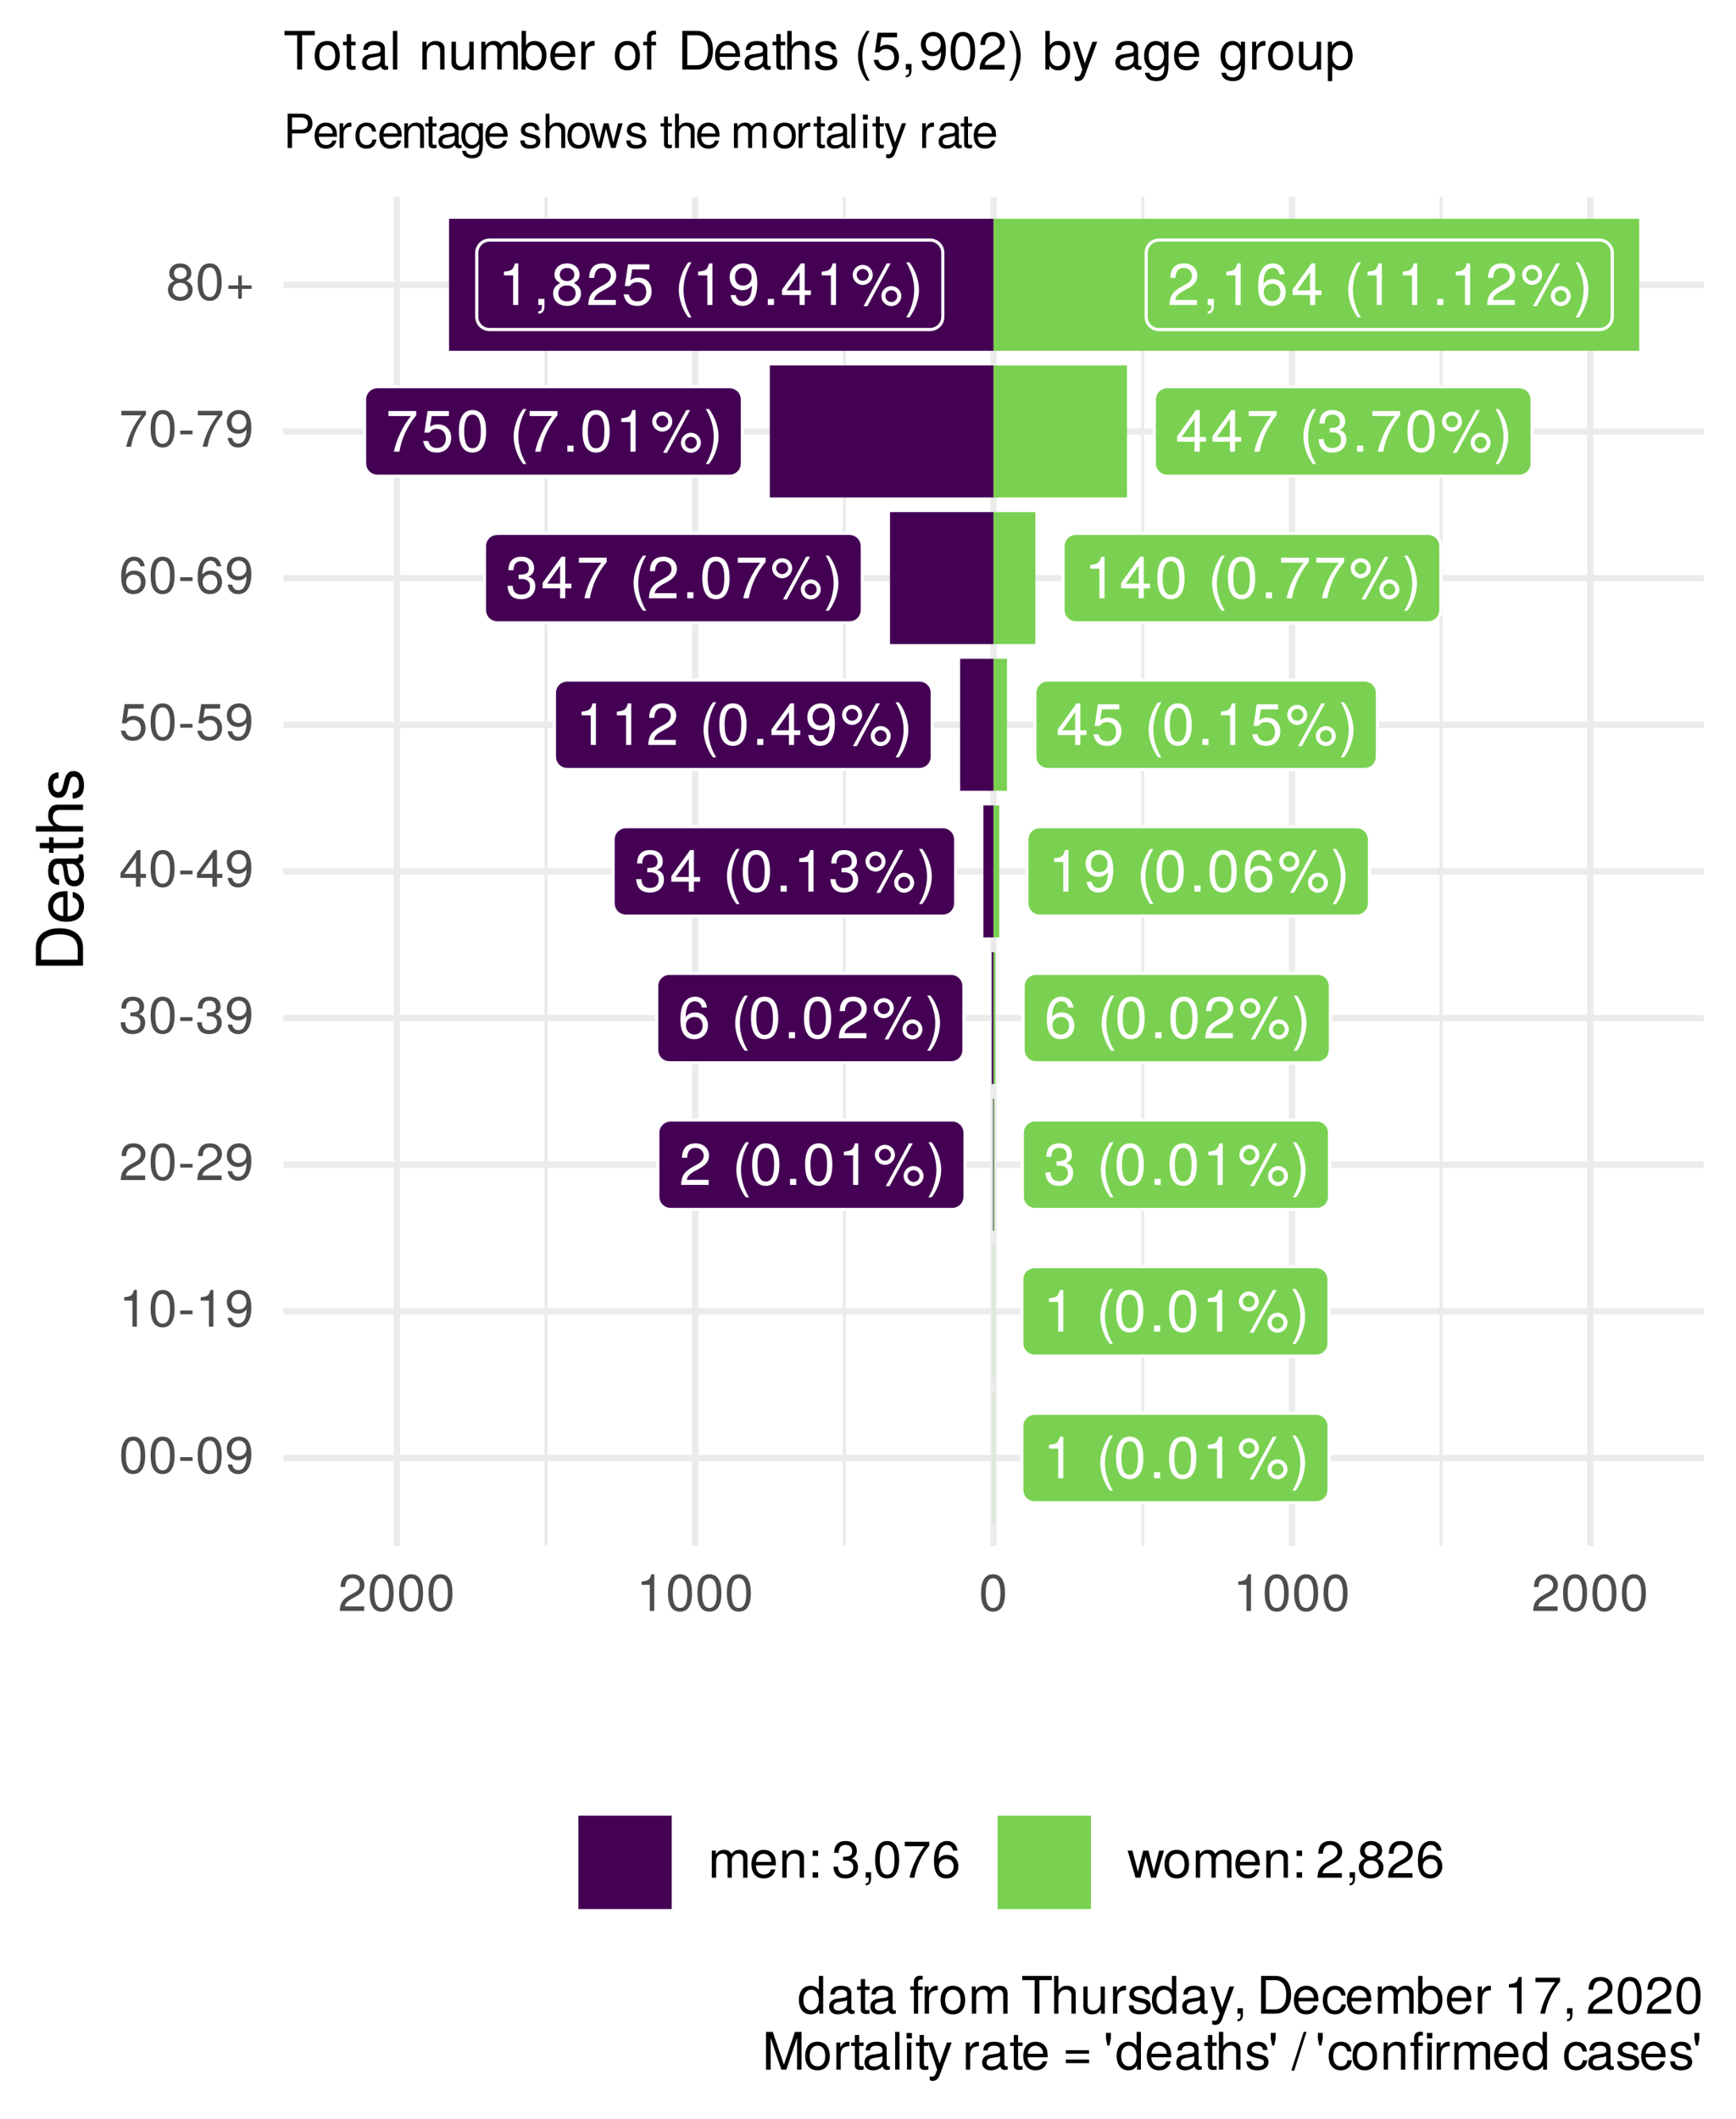<?xml version="1.0" encoding="UTF-8"?>
<svg xmlns="http://www.w3.org/2000/svg" xmlns:xlink="http://www.w3.org/1999/xlink" width="295pt" height="360pt" viewBox="0 0 295 360" version="1.1">
<defs>
<g>
<symbol overflow="visible" id="glyph0-0">
<path style="stroke:none;" d=""/>
</symbol>
<symbol overflow="visible" id="glyph0-1">
<path style="stroke:none;" d="M 3.453 0 L 3.453 -7.062 L 2.875 -7.062 C 2.562 -5.969 2.375 -5.828 1.016 -5.656 L 1.016 -5.031 L 2.578 -5.031 L 2.578 0 Z M 3.453 0 "/>
</symbol>
<symbol overflow="visible" id="glyph0-2">
<path style="stroke:none;" d=""/>
</symbol>
<symbol overflow="visible" id="glyph0-3">
<path style="stroke:none;" d="M 2.891 2.109 C 2.016 0.688 1.531 -0.984 1.531 -2.578 C 1.531 -4.156 2.016 -5.844 2.891 -7.25 L 2.344 -7.25 C 1.359 -5.953 0.734 -4.141 0.734 -2.578 C 0.734 -1 1.359 0.812 2.344 2.109 Z M 2.891 2.109 "/>
</symbol>
<symbol overflow="visible" id="glyph0-4">
<path style="stroke:none;" d="M 5.047 -3.391 C 5.047 -5.844 4.266 -7.062 2.734 -7.062 C 1.219 -7.062 0.422 -5.828 0.422 -3.453 C 0.422 -1.078 1.219 0.156 2.734 0.156 C 4.234 0.156 5.047 -1.078 5.047 -3.391 Z M 4.156 -3.469 C 4.156 -1.469 3.688 -0.578 2.719 -0.578 C 1.797 -0.578 1.328 -1.516 1.328 -3.438 C 1.328 -5.375 1.797 -6.281 2.734 -6.281 C 3.688 -6.281 4.156 -5.359 4.156 -3.469 Z M 4.156 -3.469 "/>
</symbol>
<symbol overflow="visible" id="glyph0-5">
<path style="stroke:none;" d="M 1.906 0 L 1.906 -1.031 L 0.859 -1.031 L 0.859 0 Z M 1.906 0 "/>
</symbol>
<symbol overflow="visible" id="glyph0-6">
<path style="stroke:none;" d="M 3.688 -5.094 C 3.688 -6.062 2.938 -6.812 1.984 -6.812 C 1.062 -6.812 0.281 -6.047 0.281 -5.109 C 0.281 -4.188 1.062 -3.406 1.984 -3.406 C 2.922 -3.406 3.688 -4.188 3.688 -5.094 Z M 3 -5.109 C 3 -4.562 2.531 -4.109 1.984 -4.109 C 1.438 -4.109 0.969 -4.562 0.969 -5.109 C 0.969 -5.672 1.438 -6.125 1.984 -6.125 C 2.547 -6.125 3 -5.672 3 -5.109 Z M 6.719 -7.062 L 6.062 -7.062 L 2.125 0.203 L 2.781 0.203 Z M 8.547 -1.5 C 8.547 -2.453 7.797 -3.203 6.844 -3.203 C 5.922 -3.203 5.156 -2.438 5.156 -1.516 C 5.156 -0.578 5.922 0.188 6.859 0.188 C 7.766 0.188 8.547 -0.578 8.547 -1.5 Z M 7.859 -1.5 C 7.859 -0.953 7.406 -0.5 6.859 -0.5 C 6.297 -0.5 5.844 -0.953 5.844 -1.516 C 5.844 -2.062 6.297 -2.516 6.844 -2.516 C 7.422 -2.516 7.859 -2.062 7.859 -1.5 Z M 7.859 -1.5 "/>
</symbol>
<symbol overflow="visible" id="glyph0-7">
<path style="stroke:none;" d="M 2.547 -2.562 C 2.547 -4.141 1.922 -5.953 0.922 -7.25 L 0.375 -7.25 C 1.25 -5.828 1.734 -4.156 1.734 -2.562 C 1.734 -0.984 1.25 0.703 0.375 2.109 L 0.922 2.109 C 1.922 0.812 2.547 -1 2.547 -2.562 Z M 2.547 -2.562 "/>
</symbol>
<symbol overflow="visible" id="glyph0-8">
<path style="stroke:none;" d="M 5.094 -4.984 C 5.094 -6.188 4.156 -7.062 2.828 -7.062 C 1.391 -7.062 0.547 -6.312 0.5 -4.609 L 1.375 -4.609 C 1.438 -5.797 1.938 -6.297 2.797 -6.297 C 3.594 -6.297 4.188 -5.719 4.188 -4.969 C 4.188 -4.406 3.859 -3.938 3.234 -3.578 L 2.312 -3.062 C 0.844 -2.219 0.422 -1.547 0.344 0 L 5.031 0 L 5.031 -0.859 L 1.328 -0.859 C 1.406 -1.438 1.734 -1.812 2.594 -2.312 L 3.594 -2.859 C 4.578 -3.391 5.094 -4.125 5.094 -4.984 Z M 5.094 -4.984 "/>
</symbol>
<symbol overflow="visible" id="glyph0-9">
<path style="stroke:none;" d="M 5.031 -2.047 C 5.031 -2.906 4.688 -3.406 3.844 -3.688 C 4.5 -3.953 4.828 -4.406 4.828 -5.109 C 4.828 -6.328 4.016 -7.062 2.672 -7.062 C 1.25 -7.062 0.5 -6.281 0.469 -4.781 L 1.344 -4.781 C 1.359 -5.828 1.797 -6.297 2.688 -6.297 C 3.469 -6.297 3.938 -5.828 3.938 -5.094 C 3.938 -4.328 3.609 -4.016 2.203 -4.016 L 2.203 -3.281 L 2.672 -3.281 C 3.641 -3.281 4.141 -2.828 4.141 -2.047 C 4.141 -1.156 3.594 -0.625 2.672 -0.625 C 1.719 -0.625 1.25 -1.109 1.188 -2.125 L 0.312 -2.125 C 0.422 -0.562 1.203 0.156 2.641 0.156 C 4.094 0.156 5.031 -0.719 5.031 -2.047 Z M 5.031 -2.047 "/>
</symbol>
<symbol overflow="visible" id="glyph0-10">
<path style="stroke:none;" d="M 5.109 -2.188 C 5.109 -3.5 4.203 -4.391 2.953 -4.391 C 2.25 -4.391 1.703 -4.125 1.328 -3.609 C 1.328 -5.328 1.891 -6.281 2.891 -6.281 C 3.516 -6.281 3.938 -5.891 4.078 -5.219 L 4.953 -5.219 C 4.781 -6.375 4.031 -7.062 2.953 -7.062 C 1.312 -7.062 0.422 -5.672 0.422 -3.219 C 0.422 -1.016 1.188 0.156 2.797 0.156 C 4.141 0.156 5.109 -0.812 5.109 -2.188 Z M 4.203 -2.125 C 4.203 -1.234 3.609 -0.625 2.812 -0.625 C 1.984 -0.625 1.375 -1.266 1.375 -2.172 C 1.375 -3.047 1.969 -3.609 2.844 -3.609 C 3.688 -3.609 4.203 -3.062 4.203 -2.125 Z M 4.203 -2.125 "/>
</symbol>
<symbol overflow="visible" id="glyph0-11">
<path style="stroke:none;" d="M 5.172 -1.688 L 5.172 -2.484 L 4.125 -2.484 L 4.125 -7.062 L 3.484 -7.062 L 0.281 -2.625 L 0.281 -1.688 L 3.25 -1.688 L 3.25 0 L 4.125 0 L 4.125 -1.688 Z M 3.25 -2.484 L 1.047 -2.484 L 3.25 -5.562 Z M 3.25 -2.484 "/>
</symbol>
<symbol overflow="visible" id="glyph0-12">
<path style="stroke:none;" d="M 5.062 -3.688 C 5.062 -5.906 4.297 -7.062 2.688 -7.062 C 1.344 -7.062 0.375 -6.094 0.375 -4.719 C 0.375 -3.406 1.281 -2.516 2.547 -2.516 C 3.219 -2.516 3.703 -2.75 4.156 -3.297 C 4.156 -1.578 3.594 -0.625 2.594 -0.625 C 1.969 -0.625 1.547 -1.016 1.406 -1.688 L 0.531 -1.688 C 0.703 -0.531 1.453 0.156 2.531 0.156 C 4.188 0.156 5.062 -1.25 5.062 -3.688 Z M 4.109 -4.734 C 4.109 -3.875 3.5 -3.297 2.641 -3.297 C 1.797 -3.297 1.281 -3.844 1.281 -4.781 C 1.281 -5.688 1.875 -6.297 2.672 -6.297 C 3.5 -6.297 4.109 -5.656 4.109 -4.734 Z M 4.109 -4.734 "/>
</symbol>
<symbol overflow="visible" id="glyph0-13">
<path style="stroke:none;" d="M 5.109 -2.344 C 5.109 -3.734 4.188 -4.641 2.828 -4.641 C 2.328 -4.641 1.938 -4.516 1.516 -4.219 L 1.797 -6.047 L 4.734 -6.047 L 4.734 -6.906 L 1.094 -6.906 L 0.562 -3.219 L 1.375 -3.219 C 1.781 -3.703 2.125 -3.875 2.672 -3.875 C 3.609 -3.875 4.203 -3.266 4.203 -2.219 C 4.203 -1.203 3.625 -0.625 2.672 -0.625 C 1.906 -0.625 1.438 -1.016 1.219 -1.812 L 0.344 -1.812 C 0.641 -0.406 1.438 0.156 2.688 0.156 C 4.109 0.156 5.109 -0.844 5.109 -2.344 Z M 5.109 -2.344 "/>
</symbol>
<symbol overflow="visible" id="glyph0-14">
<path style="stroke:none;" d="M 5.172 -6.172 L 5.172 -6.906 L 0.453 -6.906 L 0.453 -6.047 L 4.266 -6.047 C 2.859 -4.266 1.875 -2.203 1.375 0 L 2.312 0 C 2.703 -2.281 3.688 -4.406 5.172 -6.172 Z M 5.172 -6.172 "/>
</symbol>
<symbol overflow="visible" id="glyph0-15">
<path style="stroke:none;" d="M 1.906 0.156 L 1.906 -1.031 L 0.859 -1.031 L 0.859 0 L 1.469 0 L 1.469 0.172 C 1.469 0.859 1.328 1.062 0.859 1.078 L 0.859 1.469 C 1.562 1.469 1.906 1.016 1.906 0.156 Z M 1.906 0.156 "/>
</symbol>
<symbol overflow="visible" id="glyph0-16">
<path style="stroke:none;" d="M 5.109 -1.984 C 5.109 -2.781 4.703 -3.328 3.891 -3.719 C 4.625 -4.156 4.859 -4.516 4.859 -5.172 C 4.859 -6.281 3.984 -7.062 2.734 -7.062 C 1.5 -7.062 0.609 -6.281 0.609 -5.172 C 0.609 -4.516 0.859 -4.156 1.578 -3.719 C 0.766 -3.328 0.375 -2.781 0.375 -2 C 0.375 -0.703 1.344 0.156 2.734 0.156 C 4.125 0.156 5.109 -0.703 5.109 -1.984 Z M 3.969 -5.156 C 3.969 -4.5 3.469 -4.062 2.734 -4.062 C 2 -4.062 1.516 -4.5 1.516 -5.172 C 1.516 -5.844 2 -6.281 2.734 -6.281 C 3.484 -6.281 3.969 -5.844 3.969 -5.156 Z M 4.203 -1.984 C 4.203 -1.141 3.609 -0.625 2.719 -0.625 C 1.859 -0.625 1.266 -1.156 1.266 -1.984 C 1.266 -2.812 1.859 -3.328 2.734 -3.328 C 3.609 -3.328 4.203 -2.812 4.203 -1.984 Z M 4.203 -1.984 "/>
</symbol>
<symbol overflow="visible" id="glyph1-0">
<path style="stroke:none;" d=""/>
</symbol>
<symbol overflow="visible" id="glyph1-1">
<path style="stroke:none;" d="M 4.453 -3 C 4.453 -5.156 3.781 -6.234 2.422 -6.234 C 1.078 -6.234 0.375 -5.141 0.375 -3.047 C 0.375 -0.953 1.078 0.125 2.422 0.125 C 3.734 0.125 4.453 -0.953 4.453 -3 Z M 3.672 -3.062 C 3.672 -1.297 3.266 -0.516 2.406 -0.516 C 1.578 -0.516 1.172 -1.344 1.172 -3.047 C 1.172 -4.75 1.578 -5.547 2.422 -5.547 C 3.25 -5.547 3.672 -4.734 3.672 -3.062 Z M 3.672 -3.062 "/>
</symbol>
<symbol overflow="visible" id="glyph1-2">
<path style="stroke:none;" d="M 2.5 -2.109 L 2.5 -2.75 L 0.406 -2.75 L 0.406 -2.109 Z M 2.5 -2.109 "/>
</symbol>
<symbol overflow="visible" id="glyph1-3">
<path style="stroke:none;" d="M 4.484 -3.266 C 4.484 -5.219 3.797 -6.234 2.375 -6.234 C 1.188 -6.234 0.328 -5.391 0.328 -4.172 C 0.328 -3.016 1.125 -2.219 2.25 -2.219 C 2.844 -2.219 3.266 -2.438 3.672 -2.922 C 3.672 -1.406 3.172 -0.547 2.281 -0.547 C 1.734 -0.547 1.359 -0.891 1.234 -1.5 L 0.469 -1.5 C 0.609 -0.469 1.281 0.125 2.234 0.125 C 3.688 0.125 4.484 -1.109 4.484 -3.266 Z M 3.641 -4.188 C 3.641 -3.422 3.094 -2.906 2.344 -2.906 C 1.594 -2.906 1.125 -3.391 1.125 -4.234 C 1.125 -5.016 1.656 -5.562 2.359 -5.562 C 3.094 -5.562 3.641 -5 3.641 -4.188 Z M 3.641 -4.188 "/>
</symbol>
<symbol overflow="visible" id="glyph1-4">
<path style="stroke:none;" d="M 3.047 0 L 3.047 -6.234 L 2.547 -6.234 C 2.266 -5.281 2.094 -5.141 0.891 -5 L 0.891 -4.438 L 2.281 -4.438 L 2.281 0 Z M 3.047 0 "/>
</symbol>
<symbol overflow="visible" id="glyph1-5">
<path style="stroke:none;" d="M 4.5 -4.406 C 4.5 -5.469 3.672 -6.234 2.5 -6.234 C 1.219 -6.234 0.484 -5.594 0.438 -4.078 L 1.219 -4.078 C 1.281 -5.125 1.703 -5.562 2.469 -5.562 C 3.172 -5.562 3.703 -5.062 3.703 -4.391 C 3.703 -3.891 3.406 -3.469 2.859 -3.156 L 2.047 -2.703 C 0.75 -1.969 0.375 -1.375 0.297 0 L 4.453 0 L 4.453 -0.766 L 1.172 -0.766 C 1.25 -1.281 1.531 -1.594 2.297 -2.047 L 3.172 -2.531 C 4.047 -2.984 4.5 -3.641 4.5 -4.406 Z M 4.5 -4.406 "/>
</symbol>
<symbol overflow="visible" id="glyph1-6">
<path style="stroke:none;" d="M 4.453 -1.812 C 4.453 -2.562 4.141 -3.016 3.391 -3.266 C 3.969 -3.5 4.266 -3.891 4.266 -4.516 C 4.266 -5.594 3.547 -6.234 2.359 -6.234 C 1.109 -6.234 0.438 -5.547 0.406 -4.219 L 1.188 -4.219 C 1.203 -5.141 1.578 -5.562 2.375 -5.562 C 3.062 -5.562 3.469 -5.156 3.469 -4.5 C 3.469 -3.828 3.188 -3.547 1.938 -3.547 L 1.938 -2.906 L 2.359 -2.906 C 3.219 -2.906 3.656 -2.5 3.656 -1.797 C 3.656 -1.016 3.172 -0.547 2.359 -0.547 C 1.516 -0.547 1.109 -0.969 1.062 -1.875 L 0.281 -1.875 C 0.375 -0.5 1.062 0.125 2.344 0.125 C 3.625 0.125 4.453 -0.641 4.453 -1.812 Z M 4.453 -1.812 "/>
</symbol>
<symbol overflow="visible" id="glyph1-7">
<path style="stroke:none;" d="M 4.578 -1.5 L 4.578 -2.188 L 3.656 -2.188 L 3.656 -6.234 L 3.078 -6.234 L 0.25 -2.312 L 0.25 -1.5 L 2.875 -1.5 L 2.875 0 L 3.656 0 L 3.656 -1.5 Z M 2.875 -2.188 L 0.922 -2.188 L 2.875 -4.922 Z M 2.875 -2.188 "/>
</symbol>
<symbol overflow="visible" id="glyph1-8">
<path style="stroke:none;" d="M 4.516 -2.062 C 4.516 -3.297 3.688 -4.109 2.5 -4.109 C 2.062 -4.109 1.703 -4 1.344 -3.734 L 1.594 -5.344 L 4.188 -5.344 L 4.188 -6.109 L 0.969 -6.109 L 0.5 -2.844 L 1.219 -2.844 C 1.578 -3.266 1.875 -3.422 2.359 -3.422 C 3.188 -3.422 3.719 -2.891 3.719 -1.969 C 3.719 -1.062 3.203 -0.547 2.359 -0.547 C 1.688 -0.547 1.266 -0.891 1.078 -1.594 L 0.312 -1.594 C 0.562 -0.359 1.266 0.125 2.375 0.125 C 3.641 0.125 4.516 -0.75 4.516 -2.062 Z M 4.516 -2.062 "/>
</symbol>
<symbol overflow="visible" id="glyph1-9">
<path style="stroke:none;" d="M 4.516 -1.938 C 4.516 -3.094 3.719 -3.875 2.609 -3.875 C 1.984 -3.875 1.5 -3.641 1.172 -3.188 C 1.172 -4.703 1.672 -5.547 2.562 -5.547 C 3.109 -5.547 3.484 -5.203 3.609 -4.609 L 4.375 -4.609 C 4.234 -5.625 3.562 -6.234 2.609 -6.234 C 1.156 -6.234 0.375 -5.016 0.375 -2.844 C 0.375 -0.891 1.047 0.125 2.469 0.125 C 3.656 0.125 4.516 -0.719 4.516 -1.938 Z M 3.719 -1.875 C 3.719 -1.094 3.188 -0.547 2.484 -0.547 C 1.766 -0.547 1.219 -1.125 1.219 -1.922 C 1.219 -2.688 1.734 -3.188 2.5 -3.188 C 3.25 -3.188 3.719 -2.703 3.719 -1.875 Z M 3.719 -1.875 "/>
</symbol>
<symbol overflow="visible" id="glyph1-10">
<path style="stroke:none;" d="M 4.578 -5.453 L 4.578 -6.109 L 0.406 -6.109 L 0.406 -5.344 L 3.781 -5.344 C 2.531 -3.781 1.656 -1.953 1.219 0 L 2.047 0 C 2.391 -2.016 3.266 -3.891 4.578 -5.453 Z M 4.578 -5.453 "/>
</symbol>
<symbol overflow="visible" id="glyph1-11">
<path style="stroke:none;" d="M 4.516 -1.766 C 4.516 -2.453 4.156 -2.938 3.438 -3.281 C 4.078 -3.672 4.297 -3.984 4.297 -4.578 C 4.297 -5.547 3.531 -6.234 2.422 -6.234 C 1.312 -6.234 0.547 -5.547 0.547 -4.578 C 0.547 -4 0.75 -3.672 1.391 -3.281 C 0.672 -2.938 0.328 -2.453 0.328 -1.766 C 0.328 -0.625 1.188 0.125 2.422 0.125 C 3.656 0.125 4.516 -0.625 4.516 -1.766 Z M 3.5 -4.562 C 3.5 -3.969 3.062 -3.594 2.422 -3.594 C 1.766 -3.594 1.344 -3.969 1.344 -4.562 C 1.344 -5.156 1.766 -5.547 2.422 -5.547 C 3.078 -5.547 3.5 -5.156 3.5 -4.562 Z M 3.719 -1.75 C 3.719 -1.016 3.188 -0.547 2.406 -0.547 C 1.641 -0.547 1.125 -1.016 1.125 -1.75 C 1.125 -2.484 1.641 -2.938 2.422 -2.938 C 3.188 -2.938 3.719 -2.484 3.719 -1.75 Z M 3.719 -1.75 "/>
</symbol>
<symbol overflow="visible" id="glyph1-12">
<path style="stroke:none;" d="M 4.547 -1.906 L 4.547 -2.5 L 2.875 -2.5 L 2.875 -4.172 L 2.266 -4.172 L 2.266 -2.5 L 0.594 -2.5 L 0.594 -1.906 L 2.266 -1.906 L 2.266 -0.234 L 2.875 -0.234 L 2.875 -1.906 Z M 4.547 -1.906 "/>
</symbol>
<symbol overflow="visible" id="glyph1-13">
<path style="stroke:none;" d="M 6.688 0 L 6.688 -3.453 C 6.688 -4.281 6.234 -4.734 5.359 -4.734 C 4.75 -4.734 4.375 -4.562 3.953 -4.031 C 3.672 -4.531 3.312 -4.734 2.703 -4.734 C 2.094 -4.734 1.688 -4.516 1.297 -3.953 L 1.297 -4.609 L 0.625 -4.609 L 0.625 0 L 1.359 0 L 1.359 -2.891 C 1.359 -3.562 1.844 -4.094 2.438 -4.094 C 2.984 -4.094 3.297 -3.766 3.297 -3.172 L 3.297 0 L 4.016 0 L 4.016 -2.891 C 4.016 -3.562 4.516 -4.094 5.109 -4.094 C 5.641 -4.094 5.953 -3.75 5.953 -3.172 L 5.953 0 Z M 6.688 0 "/>
</symbol>
<symbol overflow="visible" id="glyph1-14">
<path style="stroke:none;" d="M 4.516 -2.094 C 4.516 -2.766 4.453 -3.188 4.328 -3.531 C 4.031 -4.281 3.328 -4.734 2.469 -4.734 C 1.172 -4.734 0.359 -3.797 0.359 -2.281 C 0.359 -0.766 1.156 0.125 2.453 0.125 C 3.5 0.125 4.234 -0.469 4.422 -1.406 L 3.672 -1.406 C 3.469 -0.797 3.062 -0.547 2.469 -0.547 C 1.703 -0.547 1.141 -1.031 1.125 -2.094 Z M 3.734 -2.75 C 3.734 -2.75 3.734 -2.703 3.719 -2.688 L 1.141 -2.688 C 1.203 -3.516 1.719 -4.062 2.453 -4.062 C 3.172 -4.062 3.734 -3.469 3.734 -2.75 Z M 3.734 -2.75 "/>
</symbol>
<symbol overflow="visible" id="glyph1-15">
<path style="stroke:none;" d="M 4.281 0 L 4.281 -3.484 C 4.281 -4.25 3.719 -4.734 2.828 -4.734 C 2.141 -4.734 1.703 -4.484 1.297 -3.828 L 1.297 -4.609 L 0.609 -4.609 L 0.609 0 L 1.344 0 L 1.344 -2.547 C 1.344 -3.484 1.859 -4.094 2.609 -4.094 C 3.188 -4.094 3.547 -3.75 3.547 -3.188 L 3.547 0 Z M 4.281 0 "/>
</symbol>
<symbol overflow="visible" id="glyph1-16">
<path style="stroke:none;" d="M 1.688 0 L 1.688 -0.922 L 0.766 -0.922 L 0.766 0 Z M 1.688 -3.688 L 1.688 -4.609 L 0.766 -4.609 L 0.766 -3.688 Z M 1.688 -3.688 "/>
</symbol>
<symbol overflow="visible" id="glyph1-17">
<path style="stroke:none;" d=""/>
</symbol>
<symbol overflow="visible" id="glyph1-18">
<path style="stroke:none;" d="M 1.688 0.141 L 1.688 -0.922 L 0.766 -0.922 L 0.766 0 L 1.297 0 L 1.297 0.156 C 1.297 0.766 1.172 0.938 0.766 0.953 L 0.766 1.297 C 1.375 1.297 1.688 0.891 1.688 0.141 Z M 1.688 0.141 "/>
</symbol>
<symbol overflow="visible" id="glyph1-19">
<path style="stroke:none;" d="M 6.234 -4.609 L 5.406 -4.609 L 4.484 -1.016 L 3.578 -4.609 L 2.688 -4.609 L 1.797 -1.016 L 0.859 -4.609 L 0.047 -4.609 L 1.391 0 L 2.219 0 L 3.109 -3.609 L 4.031 0 L 4.875 0 Z M 6.234 -4.609 "/>
</symbol>
<symbol overflow="visible" id="glyph1-20">
<path style="stroke:none;" d="M 4.484 -2.266 C 4.484 -3.859 3.719 -4.734 2.391 -4.734 C 1.094 -4.734 0.312 -3.859 0.312 -2.312 C 0.312 -0.75 1.094 0.125 2.406 0.125 C 3.688 0.125 4.484 -0.75 4.484 -2.266 Z M 3.719 -2.281 C 3.719 -1.203 3.203 -0.547 2.406 -0.547 C 1.578 -0.547 1.078 -1.188 1.078 -2.312 C 1.078 -3.406 1.578 -4.062 2.406 -4.062 C 3.234 -4.062 3.719 -3.422 3.719 -2.281 Z M 3.719 -2.281 "/>
</symbol>
<symbol overflow="visible" id="glyph1-21">
<path style="stroke:none;" d="M 4.359 0 L 4.359 -6.406 L 3.625 -6.406 L 3.625 -4.031 C 3.312 -4.5 2.828 -4.734 2.203 -4.734 C 1.016 -4.734 0.234 -3.812 0.234 -2.344 C 0.234 -0.797 1 0.125 2.234 0.125 C 2.875 0.125 3.312 -0.109 3.703 -0.672 L 3.703 0 Z M 3.625 -2.281 C 3.625 -1.219 3.109 -0.547 2.344 -0.547 C 1.531 -0.547 1 -1.234 1 -2.312 C 1 -3.375 1.531 -4.062 2.328 -4.062 C 3.125 -4.062 3.625 -3.359 3.625 -2.281 Z M 3.625 -2.281 "/>
</symbol>
<symbol overflow="visible" id="glyph1-22">
<path style="stroke:none;" d="M 4.703 -0.016 L 4.703 -0.578 C 4.625 -0.547 4.594 -0.547 4.547 -0.547 C 4.297 -0.547 4.156 -0.688 4.156 -0.922 L 4.156 -3.484 C 4.156 -4.297 3.547 -4.734 2.422 -4.734 C 1.297 -4.734 0.609 -4.312 0.578 -3.25 L 1.312 -3.25 C 1.375 -3.812 1.703 -4.062 2.391 -4.062 C 3.047 -4.062 3.422 -3.812 3.422 -3.375 L 3.422 -3.188 C 3.422 -2.875 3.234 -2.75 2.656 -2.672 C 1.625 -2.547 1.453 -2.5 1.172 -2.391 C 0.641 -2.172 0.375 -1.766 0.375 -1.203 C 0.375 -0.359 0.953 0.125 1.875 0.125 C 2.469 0.125 3.047 -0.109 3.453 -0.547 C 3.531 -0.188 3.844 0.062 4.203 0.062 C 4.359 0.062 4.469 0.047 4.703 -0.016 Z M 3.422 -1.594 C 3.422 -0.938 2.75 -0.516 2.047 -0.516 C 1.469 -0.516 1.141 -0.719 1.141 -1.219 C 1.141 -1.703 1.453 -1.906 2.25 -2.016 C 3.016 -2.125 3.172 -2.156 3.422 -2.281 Z M 3.422 -1.594 "/>
</symbol>
<symbol overflow="visible" id="glyph1-23">
<path style="stroke:none;" d="M 2.234 0 L 2.234 -0.609 C 2.141 -0.594 2.016 -0.578 1.875 -0.578 C 1.562 -0.578 1.484 -0.672 1.484 -1 L 1.484 -4.016 L 2.234 -4.016 L 2.234 -4.609 L 1.484 -4.609 L 1.484 -5.875 L 0.75 -5.875 L 0.75 -4.609 L 0.125 -4.609 L 0.125 -4.016 L 0.75 -4.016 L 0.75 -0.672 C 0.75 -0.203 1.062 0.062 1.641 0.062 C 1.812 0.062 1.984 0.047 2.234 0 Z M 2.234 0 "/>
</symbol>
<symbol overflow="visible" id="glyph1-24">
<path style="stroke:none;" d="M 2.266 -4.016 L 2.266 -4.609 L 1.5 -4.609 L 1.5 -5.328 C 1.5 -5.641 1.688 -5.797 2.016 -5.797 C 2.078 -5.797 2.109 -5.797 2.266 -5.781 L 2.266 -6.391 C 2.109 -6.438 2 -6.438 1.859 -6.438 C 1.172 -6.438 0.781 -6.047 0.781 -5.391 L 0.781 -4.609 L 0.156 -4.609 L 0.156 -4.016 L 0.781 -4.016 L 0.781 0 L 1.5 0 L 1.5 -4.016 Z M 2.266 -4.016 "/>
</symbol>
<symbol overflow="visible" id="glyph1-25">
<path style="stroke:none;" d="M 2.828 -3.969 L 2.828 -4.719 C 2.703 -4.734 2.641 -4.734 2.547 -4.734 C 2.062 -4.734 1.703 -4.453 1.281 -3.781 L 1.281 -4.609 L 0.609 -4.609 L 0.609 0 L 1.344 0 L 1.344 -2.391 C 1.344 -3.438 1.688 -3.953 2.828 -3.969 Z M 2.828 -3.969 "/>
</symbol>
<symbol overflow="visible" id="glyph1-26">
<path style="stroke:none;" d="M 5.219 -5.688 L 5.219 -6.406 L 0.188 -6.406 L 0.188 -5.688 L 2.297 -5.688 L 2.297 0 L 3.109 0 L 3.109 -5.688 Z M 5.219 -5.688 "/>
</symbol>
<symbol overflow="visible" id="glyph1-27">
<path style="stroke:none;" d="M 4.281 0 L 4.281 -3.484 C 4.281 -4.25 3.719 -4.734 2.828 -4.734 C 2.172 -4.734 1.781 -4.547 1.344 -3.969 L 1.344 -6.406 L 0.609 -6.406 L 0.609 0 L 1.344 0 L 1.344 -2.547 C 1.344 -3.484 1.844 -4.094 2.594 -4.094 C 3.109 -4.094 3.547 -3.797 3.547 -3.188 L 3.547 0 Z M 4.281 0 "/>
</symbol>
<symbol overflow="visible" id="glyph1-28">
<path style="stroke:none;" d="M 4.234 0 L 4.234 -4.609 L 3.516 -4.609 L 3.516 -2.062 C 3.516 -1.125 3.016 -0.516 2.25 -0.516 C 1.672 -0.516 1.297 -0.859 1.297 -1.422 L 1.297 -4.609 L 0.578 -4.609 L 0.578 -1.125 C 0.578 -0.359 1.141 0.125 2.047 0.125 C 2.719 0.125 3.156 -0.109 3.578 -0.719 L 3.578 0 Z M 4.234 0 "/>
</symbol>
<symbol overflow="visible" id="glyph1-29">
<path style="stroke:none;" d="M 4.031 -1.297 C 4.031 -1.984 3.656 -2.328 2.734 -2.547 L 2.031 -2.703 C 1.438 -2.844 1.172 -3.047 1.172 -3.375 C 1.172 -3.797 1.562 -4.062 2.156 -4.062 C 2.75 -4.062 3.062 -3.812 3.078 -3.328 L 3.859 -3.328 C 3.844 -4.234 3.25 -4.734 2.188 -4.734 C 1.109 -4.734 0.406 -4.188 0.406 -3.328 C 0.406 -2.609 0.781 -2.266 1.875 -2 L 2.562 -1.844 C 3.062 -1.719 3.266 -1.562 3.266 -1.234 C 3.266 -0.797 2.844 -0.547 2.203 -0.547 C 1.547 -0.547 1.172 -0.703 1.078 -1.406 L 0.297 -1.406 C 0.328 -0.344 0.938 0.125 2.141 0.125 C 3.297 0.125 4.031 -0.406 4.031 -1.297 Z M 4.031 -1.297 "/>
</symbol>
<symbol overflow="visible" id="glyph1-30">
<path style="stroke:none;" d="M 4.203 -4.609 L 3.406 -4.609 L 2.141 -1.016 L 0.953 -4.609 L 0.172 -4.609 L 1.734 0.016 L 1.453 0.75 C 1.328 1.078 1.172 1.203 0.859 1.203 C 0.75 1.203 0.641 1.172 0.469 1.141 L 0.469 1.797 C 0.625 1.875 0.781 1.922 0.969 1.922 C 1.484 1.922 1.906 1.625 2.156 0.969 Z M 4.203 -4.609 "/>
</symbol>
<symbol overflow="visible" id="glyph1-31">
<path style="stroke:none;" d="M 5.875 -3.203 C 5.875 -5.203 4.875 -6.406 3.25 -6.406 L 0.781 -6.406 L 0.781 0 L 3.25 0 C 4.875 0 5.875 -1.219 5.875 -3.203 Z M 5.047 -3.203 C 5.047 -1.578 4.375 -0.719 3.109 -0.719 L 1.594 -0.719 L 1.594 -5.688 L 3.109 -5.688 C 4.375 -5.688 5.047 -4.844 5.047 -3.203 Z M 5.047 -3.203 "/>
</symbol>
<symbol overflow="visible" id="glyph1-32">
<path style="stroke:none;" d="M 4.203 -1.578 L 3.453 -1.578 C 3.328 -0.844 2.953 -0.547 2.328 -0.547 C 1.516 -0.547 1.031 -1.172 1.031 -2.266 C 1.031 -3.406 1.516 -4.062 2.312 -4.062 C 2.922 -4.062 3.312 -3.703 3.406 -3.062 L 4.141 -3.062 C 4.062 -4.188 3.359 -4.734 2.328 -4.734 C 1.078 -4.734 0.266 -3.797 0.266 -2.266 C 0.266 -0.781 1.062 0.125 2.312 0.125 C 3.406 0.125 4.109 -0.531 4.203 -1.578 Z M 4.203 -1.578 "/>
</symbol>
<symbol overflow="visible" id="glyph1-33">
<path style="stroke:none;" d="M 4.594 -2.359 C 4.594 -3.859 3.844 -4.734 2.625 -4.734 C 2 -4.734 1.547 -4.5 1.203 -3.984 L 1.203 -6.406 L 0.469 -6.406 L 0.469 0 L 1.141 0 L 1.141 -0.656 C 1.484 -0.125 1.953 0.125 2.594 0.125 C 3.812 0.125 4.594 -0.859 4.594 -2.359 Z M 3.828 -2.312 C 3.828 -1.266 3.297 -0.547 2.484 -0.547 C 1.719 -0.547 1.203 -1.266 1.203 -2.312 C 1.203 -3.391 1.719 -4.094 2.484 -4.062 C 3.312 -4.062 3.828 -3.344 3.828 -2.312 Z M 3.828 -2.312 "/>
</symbol>
<symbol overflow="visible" id="glyph1-34">
<path style="stroke:none;" d="M 6.688 0 L 6.688 -6.406 L 5.562 -6.406 L 3.688 -0.828 L 1.797 -6.406 L 0.656 -6.406 L 0.656 0 L 1.438 0 L 1.438 -5.375 L 3.25 0 L 4.109 0 L 5.922 -5.375 L 5.922 0 Z M 6.688 0 "/>
</symbol>
<symbol overflow="visible" id="glyph1-35">
<path style="stroke:none;" d="M 1.328 0 L 1.328 -6.406 L 0.594 -6.406 L 0.594 0 Z M 1.328 0 "/>
</symbol>
<symbol overflow="visible" id="glyph1-36">
<path style="stroke:none;" d="M 1.344 0 L 1.344 -4.609 L 0.609 -4.609 L 0.609 0 Z M 1.438 -5.297 L 1.438 -6.219 L 0.531 -6.219 L 0.531 -5.297 Z M 1.438 -5.297 "/>
</symbol>
<symbol overflow="visible" id="glyph1-37">
<path style="stroke:none;" d="M 4.547 -2.703 L 4.547 -3.297 L 0.594 -3.297 L 0.594 -2.703 Z M 4.547 -1.094 L 4.547 -1.703 L 0.594 -1.703 L 0.594 -1.094 Z M 4.547 -1.094 "/>
</symbol>
<symbol overflow="visible" id="glyph1-38">
<path style="stroke:none;" d="M 1.25 -5.266 L 1.25 -6.234 L 0.422 -6.234 L 0.422 -5.266 L 0.656 -4.078 L 1.016 -4.078 Z M 1.25 -5.266 "/>
</symbol>
<symbol overflow="visible" id="glyph1-39">
<path style="stroke:none;" d="M 2.5 -6.406 L 2.016 -6.406 L -0.078 0.172 L 0.406 0.172 Z M 2.5 -6.406 "/>
</symbol>
<symbol overflow="visible" id="glyph1-40">
<path style="stroke:none;" d="M 2.266 -4.016 L 2.266 -4.609 L 1.5 -4.609 L 1.5 -5.328 C 1.5 -5.641 1.688 -5.797 2.016 -5.797 C 2.078 -5.797 2.109 -5.797 2.266 -5.781 L 2.266 -6.391 C 2.109 -6.438 2 -6.438 1.859 -6.438 C 1.172 -6.438 0.781 -6.047 0.781 -5.391 L 0.781 -4.609 L 0.156 -4.609 L 0.156 -4.016 L 0.781 -4.016 L 0.781 0 L 1.5 0 L 1.5 -4.016 Z M 3.781 0 L 3.781 -4.609 L 3.047 -4.609 L 3.047 0 Z M 3.875 -5.297 L 3.875 -6.219 L 2.953 -6.219 L 2.953 -5.297 Z M 3.875 -5.297 "/>
</symbol>
<symbol overflow="visible" id="glyph2-0">
<path style="stroke:none;" d=""/>
</symbol>
<symbol overflow="visible" id="glyph2-1">
<path style="stroke:none;" d="M -4.016 -7.344 C -6.5 -7.344 -8.016 -6.109 -8.016 -4.062 L -8.016 -0.984 L 0 -0.984 L 0 -4.062 C 0 -6.094 -1.516 -7.344 -4.016 -7.344 Z M -4 -6.312 C -1.984 -6.312 -0.906 -5.484 -0.906 -3.891 L -0.906 -2 L -7.109 -2 L -7.109 -3.891 C -7.109 -5.484 -6.047 -6.312 -4 -6.312 Z M -4 -6.312 "/>
</symbol>
<symbol overflow="visible" id="glyph2-2">
<path style="stroke:none;" d="M -2.625 -5.641 C -3.453 -5.641 -3.984 -5.578 -4.406 -5.406 C -5.359 -5.031 -5.922 -4.156 -5.922 -3.078 C -5.922 -1.469 -4.734 -0.438 -2.844 -0.438 C -0.953 -0.438 0.172 -1.438 0.172 -3.062 C 0.172 -4.375 -0.578 -5.297 -1.75 -5.516 L -1.75 -4.594 C -0.984 -4.344 -0.688 -3.828 -0.688 -3.094 C -0.688 -2.141 -1.297 -1.422 -2.625 -1.391 Z M -3.438 -4.656 C -3.438 -4.656 -3.391 -4.656 -3.359 -4.656 L -3.359 -1.422 C -4.391 -1.5 -5.078 -2.141 -5.078 -3.062 C -5.078 -3.969 -4.328 -4.656 -3.438 -4.656 Z M -3.438 -4.656 "/>
</symbol>
<symbol overflow="visible" id="glyph2-3">
<path style="stroke:none;" d="M -0.016 -5.891 L -0.719 -5.891 C -0.688 -5.781 -0.688 -5.734 -0.688 -5.688 C -0.688 -5.375 -0.859 -5.188 -1.141 -5.188 L -4.359 -5.188 C -5.375 -5.188 -5.922 -4.438 -5.922 -3.031 C -5.922 -1.625 -5.391 -0.766 -4.062 -0.719 L -4.062 -1.641 C -4.766 -1.719 -5.078 -2.141 -5.078 -2.984 C -5.078 -3.812 -4.781 -4.281 -4.219 -4.281 L -3.984 -4.281 C -3.594 -4.281 -3.438 -4.047 -3.344 -3.328 C -3.172 -2.031 -3.141 -1.828 -2.984 -1.469 C -2.719 -0.797 -2.203 -0.469 -1.5 -0.469 C -0.453 -0.469 0.172 -1.188 0.172 -2.359 C 0.172 -3.094 -0.141 -3.812 -0.688 -4.312 C -0.234 -4.406 0.078 -4.812 0.078 -5.266 C 0.078 -5.438 0.062 -5.594 -0.016 -5.891 Z M -1.984 -4.281 C -1.172 -4.281 -0.641 -3.438 -0.641 -2.547 C -0.641 -1.844 -0.891 -1.422 -1.516 -1.422 C -2.125 -1.422 -2.391 -1.828 -2.531 -2.812 C -2.656 -3.766 -2.703 -3.969 -2.844 -4.281 Z M -1.984 -4.281 "/>
</symbol>
<symbol overflow="visible" id="glyph2-4">
<path style="stroke:none;" d="M 0 -2.797 L -0.766 -2.797 C -0.734 -2.672 -0.719 -2.531 -0.719 -2.359 C -0.719 -1.953 -0.844 -1.844 -1.25 -1.844 L -5.016 -1.844 L -5.016 -2.797 L -5.766 -2.797 L -5.766 -1.844 L -7.344 -1.844 L -7.344 -0.938 L -5.766 -0.938 L -5.766 -0.156 L -5.016 -0.156 L -5.016 -0.938 L -0.844 -0.938 C -0.25 -0.938 0.078 -1.328 0.078 -2.047 C 0.078 -2.266 0.062 -2.484 0 -2.797 Z M 0 -2.797 "/>
</symbol>
<symbol overflow="visible" id="glyph2-5">
<path style="stroke:none;" d="M 0 -5.344 L -4.359 -5.344 C -5.328 -5.344 -5.922 -4.656 -5.922 -3.531 C -5.922 -2.719 -5.672 -2.219 -4.969 -1.688 L -8.016 -1.688 L -8.016 -0.766 L 0 -0.766 L 0 -1.688 L -3.172 -1.688 C -4.359 -1.688 -5.125 -2.297 -5.125 -3.25 C -5.125 -3.891 -4.75 -4.438 -4 -4.438 L 0 -4.438 Z M 0 -5.344 "/>
</symbol>
<symbol overflow="visible" id="glyph2-6">
<path style="stroke:none;" d="M -1.609 -5.047 C -2.469 -5.047 -2.906 -4.562 -3.172 -3.422 L -3.391 -2.547 C -3.562 -1.797 -3.812 -1.469 -4.219 -1.469 C -4.734 -1.469 -5.078 -1.953 -5.078 -2.688 C -5.078 -3.438 -4.766 -3.828 -4.156 -3.844 L -4.156 -4.812 C -5.297 -4.812 -5.922 -4.062 -5.922 -2.734 C -5.922 -1.391 -5.234 -0.516 -4.172 -0.516 C -3.266 -0.516 -2.844 -0.984 -2.516 -2.344 L -2.297 -3.203 C -2.141 -3.844 -1.953 -4.094 -1.547 -4.094 C -1 -4.094 -0.688 -3.547 -0.688 -2.75 C -0.688 -1.922 -0.875 -1.469 -1.766 -1.344 L -1.766 -0.375 C -0.422 -0.422 0.172 -1.172 0.172 -2.672 C 0.172 -4.125 -0.5 -5.047 -1.609 -5.047 Z M -1.609 -5.047 "/>
</symbol>
<symbol overflow="visible" id="glyph3-0">
<path style="stroke:none;" d=""/>
</symbol>
<symbol overflow="visible" id="glyph3-1">
<path style="stroke:none;" d="M 4.938 -4.125 C 4.938 -5.219 4.281 -5.828 3.141 -5.828 L 0.734 -5.828 L 0.734 0 L 1.469 0 L 1.469 -2.469 L 3.297 -2.469 C 4.266 -2.469 4.938 -3.156 4.938 -4.125 Z M 4.156 -4.156 C 4.156 -3.516 3.734 -3.125 3.031 -3.125 L 1.469 -3.125 L 1.469 -5.172 L 3.031 -5.172 C 3.734 -5.172 4.156 -4.797 4.156 -4.156 Z M 4.156 -4.156 "/>
</symbol>
<symbol overflow="visible" id="glyph3-2">
<path style="stroke:none;" d="M 4.109 -1.906 C 4.109 -2.516 4.062 -2.891 3.938 -3.203 C 3.656 -3.891 3.031 -4.312 2.234 -4.312 C 1.078 -4.312 0.312 -3.453 0.312 -2.078 C 0.312 -0.703 1.047 0.125 2.219 0.125 C 3.188 0.125 3.844 -0.422 4.016 -1.266 L 3.344 -1.266 C 3.156 -0.719 2.781 -0.5 2.25 -0.5 C 1.547 -0.5 1.031 -0.938 1.016 -1.906 Z M 3.391 -2.5 C 3.391 -2.5 3.391 -2.469 3.391 -2.453 L 1.031 -2.453 C 1.094 -3.188 1.562 -3.703 2.234 -3.703 C 2.891 -3.703 3.391 -3.156 3.391 -2.5 Z M 3.391 -2.5 "/>
</symbol>
<symbol overflow="visible" id="glyph3-3">
<path style="stroke:none;" d="M 2.562 -3.609 L 2.562 -4.281 C 2.453 -4.297 2.406 -4.312 2.312 -4.312 C 1.875 -4.312 1.547 -4.062 1.172 -3.438 L 1.172 -4.188 L 0.562 -4.188 L 0.562 0 L 1.219 0 L 1.219 -2.172 C 1.219 -3.125 1.531 -3.594 2.562 -3.609 Z M 2.562 -3.609 "/>
</symbol>
<symbol overflow="visible" id="glyph3-4">
<path style="stroke:none;" d="M 3.812 -1.438 L 3.141 -1.438 C 3.031 -0.766 2.688 -0.5 2.125 -0.5 C 1.391 -0.5 0.938 -1.062 0.938 -2.062 C 0.938 -3.109 1.375 -3.703 2.109 -3.703 C 2.656 -3.703 3.016 -3.375 3.094 -2.781 L 3.766 -2.781 C 3.688 -3.812 3.047 -4.312 2.109 -4.312 C 0.984 -4.312 0.25 -3.453 0.25 -2.062 C 0.25 -0.703 0.969 0.125 2.109 0.125 C 3.109 0.125 3.734 -0.484 3.812 -1.438 Z M 3.812 -1.438 "/>
</symbol>
<symbol overflow="visible" id="glyph3-5">
<path style="stroke:none;" d="M 3.891 0 L 3.891 -3.172 C 3.891 -3.859 3.375 -4.312 2.562 -4.312 C 1.938 -4.312 1.547 -4.078 1.172 -3.484 L 1.172 -4.188 L 0.562 -4.188 L 0.562 0 L 1.219 0 L 1.219 -2.312 C 1.219 -3.172 1.688 -3.734 2.375 -3.734 C 2.891 -3.734 3.234 -3.406 3.234 -2.906 L 3.234 0 Z M 3.891 0 "/>
</symbol>
<symbol overflow="visible" id="glyph3-6">
<path style="stroke:none;" d="M 2.031 0 L 2.031 -0.562 C 1.938 -0.531 1.844 -0.531 1.719 -0.531 C 1.422 -0.531 1.344 -0.609 1.344 -0.906 L 1.344 -3.641 L 2.031 -3.641 L 2.031 -4.188 L 1.344 -4.188 L 1.344 -5.344 L 0.688 -5.344 L 0.688 -4.188 L 0.109 -4.188 L 0.109 -3.641 L 0.688 -3.641 L 0.688 -0.609 C 0.688 -0.188 0.969 0.062 1.484 0.062 C 1.641 0.062 1.812 0.047 2.031 0 Z M 2.031 0 "/>
</symbol>
<symbol overflow="visible" id="glyph3-7">
<path style="stroke:none;" d="M 4.281 -0.016 L 4.281 -0.516 C 4.203 -0.5 4.172 -0.5 4.141 -0.5 C 3.906 -0.5 3.781 -0.625 3.781 -0.828 L 3.781 -3.172 C 3.781 -3.906 3.234 -4.312 2.203 -4.312 C 1.188 -4.312 0.562 -3.922 0.516 -2.953 L 1.188 -2.953 C 1.25 -3.469 1.547 -3.703 2.172 -3.703 C 2.781 -3.703 3.109 -3.469 3.109 -3.078 L 3.109 -2.891 C 3.109 -2.609 2.938 -2.5 2.422 -2.438 C 1.469 -2.312 1.328 -2.281 1.078 -2.172 C 0.578 -1.969 0.344 -1.594 0.344 -1.094 C 0.344 -0.328 0.859 0.125 1.719 0.125 C 2.25 0.125 2.766 -0.109 3.141 -0.5 C 3.203 -0.172 3.5 0.062 3.828 0.062 C 3.953 0.062 4.062 0.047 4.281 -0.016 Z M 3.109 -1.453 C 3.109 -0.844 2.5 -0.469 1.859 -0.469 C 1.344 -0.469 1.031 -0.641 1.031 -1.109 C 1.031 -1.547 1.328 -1.734 2.047 -1.844 C 2.75 -1.938 2.891 -1.969 3.109 -2.078 Z M 3.109 -1.453 "/>
</symbol>
<symbol overflow="visible" id="glyph3-8">
<path style="stroke:none;" d="M 3.906 -0.688 L 3.906 -4.188 L 3.297 -4.188 L 3.297 -3.578 C 2.953 -4.078 2.547 -4.312 2.016 -4.312 C 0.953 -4.312 0.234 -3.422 0.234 -2.062 C 0.234 -0.734 0.969 0.125 1.953 0.125 C 2.484 0.125 2.859 -0.109 3.297 -0.625 L 3.297 -0.359 C 3.297 0.766 2.844 1.188 2.062 1.188 C 1.531 1.188 1.125 0.984 1.047 0.484 L 0.375 0.484 C 0.438 1.266 1.062 1.75 2.047 1.75 C 3.359 1.75 3.906 1.156 3.906 -0.688 Z M 3.234 -2.078 C 3.234 -1.078 2.797 -0.5 2.094 -0.5 C 1.375 -0.5 0.922 -1.078 0.922 -2.094 C 0.922 -3.109 1.375 -3.703 2.094 -3.703 C 2.812 -3.703 3.234 -3.094 3.234 -2.078 Z M 3.234 -2.078 "/>
</symbol>
<symbol overflow="visible" id="glyph3-9">
<path style="stroke:none;" d=""/>
</symbol>
<symbol overflow="visible" id="glyph3-10">
<path style="stroke:none;" d="M 3.672 -1.172 C 3.672 -1.797 3.312 -2.109 2.484 -2.312 L 1.844 -2.469 C 1.297 -2.594 1.078 -2.766 1.078 -3.062 C 1.078 -3.453 1.422 -3.703 1.953 -3.703 C 2.5 -3.703 2.781 -3.469 2.797 -3.031 L 3.5 -3.031 C 3.5 -3.844 2.953 -4.312 1.984 -4.312 C 1.016 -4.312 0.375 -3.812 0.375 -3.031 C 0.375 -2.375 0.719 -2.062 1.703 -1.828 L 2.328 -1.672 C 2.797 -1.562 2.969 -1.422 2.969 -1.125 C 2.969 -0.734 2.578 -0.5 2 -0.5 C 1.406 -0.5 1.062 -0.641 0.969 -1.281 L 0.266 -1.281 C 0.297 -0.312 0.844 0.125 1.938 0.125 C 3 0.125 3.672 -0.375 3.672 -1.172 Z M 3.672 -1.172 "/>
</symbol>
<symbol overflow="visible" id="glyph3-11">
<path style="stroke:none;" d="M 3.891 0 L 3.891 -3.172 C 3.891 -3.875 3.391 -4.312 2.562 -4.312 C 1.969 -4.312 1.609 -4.125 1.219 -3.609 L 1.219 -5.828 L 0.562 -5.828 L 0.562 0 L 1.219 0 L 1.219 -2.312 C 1.219 -3.172 1.672 -3.734 2.359 -3.734 C 2.828 -3.734 3.219 -3.453 3.219 -2.906 L 3.219 0 Z M 3.891 0 "/>
</symbol>
<symbol overflow="visible" id="glyph3-12">
<path style="stroke:none;" d="M 4.078 -2.062 C 4.078 -3.516 3.391 -4.312 2.172 -4.312 C 1 -4.312 0.281 -3.5 0.281 -2.094 C 0.281 -0.688 0.984 0.125 2.188 0.125 C 3.359 0.125 4.078 -0.688 4.078 -2.062 Z M 3.391 -2.078 C 3.391 -1.094 2.922 -0.5 2.188 -0.5 C 1.438 -0.5 0.984 -1.078 0.984 -2.094 C 0.984 -3.109 1.438 -3.703 2.188 -3.703 C 2.938 -3.703 3.391 -3.109 3.391 -2.078 Z M 3.391 -2.078 "/>
</symbol>
<symbol overflow="visible" id="glyph3-13">
<path style="stroke:none;" d="M 5.656 -4.188 L 4.906 -4.188 L 4.078 -0.922 L 3.25 -4.188 L 2.438 -4.188 L 1.641 -0.922 L 0.781 -4.188 L 0.047 -4.188 L 1.266 0 L 2.016 0 L 2.828 -3.281 L 3.672 0 L 4.438 0 Z M 5.656 -4.188 "/>
</symbol>
<symbol overflow="visible" id="glyph3-14">
<path style="stroke:none;" d="M 6.078 0 L 6.078 -3.141 C 6.078 -3.891 5.656 -4.312 4.875 -4.312 C 4.312 -4.312 3.984 -4.141 3.594 -3.672 C 3.344 -4.125 3.016 -4.312 2.469 -4.312 C 1.906 -4.312 1.531 -4.109 1.172 -3.594 L 1.172 -4.188 L 0.562 -4.188 L 0.562 0 L 1.234 0 L 1.234 -2.625 C 1.234 -3.234 1.672 -3.734 2.219 -3.734 C 2.719 -3.734 2.984 -3.422 2.984 -2.891 L 2.984 0 L 3.656 0 L 3.656 -2.625 C 3.656 -3.234 4.109 -3.734 4.641 -3.734 C 5.141 -3.734 5.422 -3.422 5.422 -2.891 L 5.422 0 Z M 6.078 0 "/>
</symbol>
<symbol overflow="visible" id="glyph3-15">
<path style="stroke:none;" d="M 1.203 0 L 1.203 -5.828 L 0.547 -5.828 L 0.547 0 Z M 1.203 0 "/>
</symbol>
<symbol overflow="visible" id="glyph3-16">
<path style="stroke:none;" d="M 1.219 0 L 1.219 -4.188 L 0.562 -4.188 L 0.562 0 Z M 1.312 -4.828 L 1.312 -5.656 L 0.484 -5.656 L 0.484 -4.828 Z M 1.312 -4.828 "/>
</symbol>
<symbol overflow="visible" id="glyph3-17">
<path style="stroke:none;" d="M 3.828 -4.188 L 3.109 -4.188 L 1.938 -0.922 L 0.875 -4.188 L 0.156 -4.188 L 1.578 0.016 L 1.312 0.688 C 1.203 0.969 1.078 1.094 0.781 1.094 C 0.688 1.094 0.578 1.078 0.438 1.047 L 0.438 1.641 C 0.562 1.719 0.703 1.75 0.875 1.75 C 1.359 1.75 1.734 1.484 1.953 0.875 Z M 3.828 -4.188 "/>
</symbol>
<symbol overflow="visible" id="glyph4-0">
<path style="stroke:none;" d=""/>
</symbol>
<symbol overflow="visible" id="glyph4-1">
<path style="stroke:none;" d="M 5.344 -5.828 L 5.344 -6.562 L 0.188 -6.562 L 0.188 -5.828 L 2.344 -5.828 L 2.344 0 L 3.188 0 L 3.188 -5.828 Z M 5.344 -5.828 "/>
</symbol>
<symbol overflow="visible" id="glyph4-2">
<path style="stroke:none;" d="M 4.594 -2.328 C 4.594 -3.953 3.812 -4.844 2.453 -4.844 C 1.125 -4.844 0.328 -3.938 0.328 -2.359 C 0.328 -0.781 1.109 0.141 2.453 0.141 C 3.781 0.141 4.594 -0.781 4.594 -2.328 Z M 3.812 -2.328 C 3.812 -1.219 3.281 -0.562 2.453 -0.562 C 1.625 -0.562 1.109 -1.219 1.109 -2.359 C 1.109 -3.484 1.625 -4.156 2.453 -4.156 C 3.297 -4.156 3.812 -3.5 3.812 -2.328 Z M 3.812 -2.328 "/>
</symbol>
<symbol overflow="visible" id="glyph4-3">
<path style="stroke:none;" d="M 2.281 0 L 2.281 -0.625 C 2.188 -0.609 2.062 -0.594 1.922 -0.594 C 1.609 -0.594 1.516 -0.688 1.516 -1.016 L 1.516 -4.109 L 2.281 -4.109 L 2.281 -4.719 L 1.516 -4.719 L 1.516 -6.016 L 0.766 -6.016 L 0.766 -4.719 L 0.125 -4.719 L 0.125 -4.109 L 0.766 -4.109 L 0.766 -0.688 C 0.766 -0.203 1.094 0.062 1.672 0.062 C 1.859 0.062 2.031 0.047 2.281 0 Z M 2.281 0 "/>
</symbol>
<symbol overflow="visible" id="glyph4-4">
<path style="stroke:none;" d="M 4.812 -0.016 L 4.812 -0.578 C 4.734 -0.562 4.703 -0.562 4.656 -0.562 C 4.391 -0.562 4.25 -0.703 4.25 -0.938 L 4.25 -3.562 C 4.25 -4.406 3.641 -4.844 2.469 -4.844 C 1.328 -4.844 0.625 -4.406 0.578 -3.328 L 1.344 -3.328 C 1.406 -3.891 1.75 -4.156 2.453 -4.156 C 3.125 -4.156 3.5 -3.906 3.5 -3.453 L 3.5 -3.266 C 3.5 -2.938 3.312 -2.812 2.719 -2.734 C 1.656 -2.594 1.5 -2.562 1.203 -2.453 C 0.656 -2.219 0.375 -1.797 0.375 -1.219 C 0.375 -0.375 0.969 0.141 1.922 0.141 C 2.531 0.141 3.109 -0.109 3.531 -0.562 C 3.609 -0.203 3.938 0.062 4.297 0.062 C 4.453 0.062 4.578 0.047 4.812 -0.016 Z M 3.5 -1.625 C 3.5 -0.953 2.812 -0.516 2.094 -0.516 C 1.5 -0.516 1.156 -0.734 1.156 -1.234 C 1.156 -1.734 1.5 -1.953 2.297 -2.062 C 3.094 -2.172 3.25 -2.219 3.5 -2.328 Z M 3.5 -1.625 "/>
</symbol>
<symbol overflow="visible" id="glyph4-5">
<path style="stroke:none;" d="M 1.359 0 L 1.359 -6.562 L 0.609 -6.562 L 0.609 0 Z M 1.359 0 "/>
</symbol>
<symbol overflow="visible" id="glyph4-6">
<path style="stroke:none;" d=""/>
</symbol>
<symbol overflow="visible" id="glyph4-7">
<path style="stroke:none;" d="M 4.391 0 L 4.391 -3.562 C 4.391 -4.344 3.797 -4.844 2.891 -4.844 C 2.188 -4.844 1.734 -4.578 1.328 -3.922 L 1.328 -4.719 L 0.625 -4.719 L 0.625 0 L 1.375 0 L 1.375 -2.594 C 1.375 -3.562 1.906 -4.188 2.656 -4.188 C 3.266 -4.188 3.641 -3.828 3.641 -3.266 L 3.641 0 Z M 4.391 0 "/>
</symbol>
<symbol overflow="visible" id="glyph4-8">
<path style="stroke:none;" d="M 4.344 0 L 4.344 -4.719 L 3.594 -4.719 L 3.594 -2.109 C 3.594 -1.156 3.094 -0.516 2.297 -0.516 C 1.703 -0.516 1.328 -0.875 1.328 -1.453 L 1.328 -4.719 L 0.578 -4.719 L 0.578 -1.156 C 0.578 -0.375 1.172 0.141 2.094 0.141 C 2.781 0.141 3.219 -0.109 3.656 -0.734 L 3.656 0 Z M 4.344 0 "/>
</symbol>
<symbol overflow="visible" id="glyph4-9">
<path style="stroke:none;" d="M 6.844 0 L 6.844 -3.531 C 6.844 -4.391 6.375 -4.844 5.484 -4.844 C 4.859 -4.844 4.484 -4.656 4.047 -4.125 C 3.766 -4.641 3.391 -4.844 2.766 -4.844 C 2.141 -4.844 1.734 -4.609 1.328 -4.047 L 1.328 -4.719 L 0.641 -4.719 L 0.641 0 L 1.391 0 L 1.391 -2.969 C 1.391 -3.641 1.875 -4.188 2.5 -4.188 C 3.047 -4.188 3.359 -3.859 3.359 -3.25 L 3.359 0 L 4.109 0 L 4.109 -2.969 C 4.109 -3.641 4.609 -4.188 5.234 -4.188 C 5.781 -4.188 6.094 -3.844 6.094 -3.25 L 6.094 0 Z M 6.844 0 "/>
</symbol>
<symbol overflow="visible" id="glyph4-10">
<path style="stroke:none;" d="M 4.703 -2.406 C 4.703 -3.938 3.938 -4.844 2.688 -4.844 C 2.047 -4.844 1.578 -4.609 1.234 -4.078 L 1.234 -6.562 L 0.484 -6.562 L 0.484 0 L 1.156 0 L 1.156 -0.672 C 1.516 -0.125 2 0.141 2.656 0.141 C 3.891 0.141 4.703 -0.875 4.703 -2.406 Z M 3.922 -2.359 C 3.922 -1.297 3.359 -0.562 2.547 -0.562 C 1.75 -0.562 1.234 -1.281 1.234 -2.359 C 1.234 -3.469 1.75 -4.188 2.547 -4.156 C 3.391 -4.156 3.922 -3.422 3.922 -2.359 Z M 3.922 -2.359 "/>
</symbol>
<symbol overflow="visible" id="glyph4-11">
<path style="stroke:none;" d="M 4.609 -2.141 C 4.609 -2.828 4.562 -3.266 4.422 -3.609 C 4.125 -4.391 3.406 -4.844 2.516 -4.844 C 1.203 -4.844 0.359 -3.875 0.359 -2.328 C 0.359 -0.781 1.172 0.141 2.5 0.141 C 3.578 0.141 4.328 -0.484 4.516 -1.438 L 3.766 -1.438 C 3.562 -0.812 3.125 -0.562 2.531 -0.562 C 1.75 -0.562 1.156 -1.062 1.141 -2.141 Z M 3.812 -2.812 C 3.812 -2.812 3.812 -2.766 3.812 -2.75 L 1.156 -2.75 C 1.219 -3.594 1.75 -4.156 2.516 -4.156 C 3.25 -4.156 3.812 -3.547 3.812 -2.812 Z M 3.812 -2.812 "/>
</symbol>
<symbol overflow="visible" id="glyph4-12">
<path style="stroke:none;" d="M 2.891 -4.062 L 2.891 -4.828 C 2.766 -4.844 2.703 -4.844 2.594 -4.844 C 2.109 -4.844 1.75 -4.562 1.312 -3.859 L 1.312 -4.719 L 0.625 -4.719 L 0.625 0 L 1.375 0 L 1.375 -2.453 C 1.375 -3.516 1.734 -4.047 2.891 -4.062 Z M 2.891 -4.062 "/>
</symbol>
<symbol overflow="visible" id="glyph4-13">
<path style="stroke:none;" d="M 2.328 -4.109 L 2.328 -4.719 L 1.531 -4.719 L 1.531 -5.453 C 1.531 -5.766 1.719 -5.938 2.062 -5.938 C 2.125 -5.938 2.156 -5.938 2.328 -5.922 L 2.328 -6.547 C 2.156 -6.578 2.047 -6.594 1.906 -6.594 C 1.203 -6.594 0.797 -6.188 0.797 -5.516 L 0.797 -4.719 L 0.156 -4.719 L 0.156 -4.109 L 0.797 -4.109 L 0.797 0 L 1.531 0 L 1.531 -4.109 Z M 2.328 -4.109 "/>
</symbol>
<symbol overflow="visible" id="glyph4-14">
<path style="stroke:none;" d="M 6 -3.281 C 6 -5.312 5 -6.562 3.328 -6.562 L 0.797 -6.562 L 0.797 0 L 3.328 0 C 4.984 0 6 -1.234 6 -3.281 Z M 5.172 -3.281 C 5.172 -1.625 4.484 -0.734 3.188 -0.734 L 1.641 -0.734 L 1.641 -5.828 L 3.188 -5.828 C 4.484 -5.828 5.172 -4.953 5.172 -3.281 Z M 5.172 -3.281 "/>
</symbol>
<symbol overflow="visible" id="glyph4-15">
<path style="stroke:none;" d="M 4.375 0 L 4.375 -3.562 C 4.375 -4.359 3.812 -4.844 2.891 -4.844 C 2.219 -4.844 1.812 -4.641 1.375 -4.062 L 1.375 -6.562 L 0.625 -6.562 L 0.625 0 L 1.375 0 L 1.375 -2.594 C 1.375 -3.562 1.875 -4.188 2.656 -4.188 C 3.188 -4.188 3.625 -3.891 3.625 -3.266 L 3.625 0 Z M 4.375 0 "/>
</symbol>
<symbol overflow="visible" id="glyph4-16">
<path style="stroke:none;" d="M 4.125 -1.328 C 4.125 -2.031 3.734 -2.375 2.797 -2.594 L 2.078 -2.766 C 1.469 -2.922 1.203 -3.109 1.203 -3.453 C 1.203 -3.875 1.594 -4.156 2.203 -4.156 C 2.812 -4.156 3.125 -3.891 3.156 -3.406 L 3.938 -3.406 C 3.938 -4.328 3.328 -4.844 2.234 -4.844 C 1.141 -4.844 0.422 -4.281 0.422 -3.406 C 0.422 -2.672 0.797 -2.328 1.922 -2.047 L 2.625 -1.875 C 3.141 -1.75 3.344 -1.609 3.344 -1.266 C 3.344 -0.812 2.906 -0.562 2.25 -0.562 C 1.578 -0.562 1.203 -0.719 1.094 -1.438 L 0.312 -1.438 C 0.344 -0.344 0.953 0.141 2.188 0.141 C 3.375 0.141 4.125 -0.406 4.125 -1.328 Z M 4.125 -1.328 "/>
</symbol>
<symbol overflow="visible" id="glyph4-17">
<path style="stroke:none;" d="M 2.625 1.906 C 1.828 0.625 1.391 -0.891 1.391 -2.328 C 1.391 -3.766 1.828 -5.281 2.625 -6.562 L 2.125 -6.562 C 1.219 -5.375 0.656 -3.75 0.656 -2.328 C 0.656 -0.906 1.219 0.734 2.125 1.906 Z M 2.625 1.906 "/>
</symbol>
<symbol overflow="visible" id="glyph4-18">
<path style="stroke:none;" d="M 4.609 -2.109 C 4.609 -3.375 3.781 -4.203 2.562 -4.203 C 2.109 -4.203 1.75 -4.094 1.375 -3.812 L 1.625 -5.469 L 4.281 -5.469 L 4.281 -6.25 L 0.984 -6.25 L 0.516 -2.906 L 1.234 -2.906 C 1.609 -3.344 1.922 -3.5 2.406 -3.5 C 3.266 -3.5 3.812 -2.953 3.812 -2 C 3.812 -1.094 3.281 -0.562 2.406 -0.562 C 1.719 -0.562 1.297 -0.922 1.109 -1.641 L 0.312 -1.641 C 0.578 -0.375 1.297 0.141 2.438 0.141 C 3.719 0.141 4.609 -0.766 4.609 -2.109 Z M 4.609 -2.109 "/>
</symbol>
<symbol overflow="visible" id="glyph4-19">
<path style="stroke:none;" d="M 1.734 0.141 L 1.734 -0.938 L 0.781 -0.938 L 0.781 0 L 1.328 0 L 1.328 0.156 C 1.328 0.781 1.203 0.969 0.781 0.984 L 0.781 1.328 C 1.406 1.328 1.734 0.922 1.734 0.141 Z M 1.734 0.141 "/>
</symbol>
<symbol overflow="visible" id="glyph4-20">
<path style="stroke:none;" d="M 4.578 -3.344 C 4.578 -5.344 3.891 -6.375 2.438 -6.375 C 1.219 -6.375 0.344 -5.516 0.344 -4.266 C 0.344 -3.078 1.156 -2.281 2.297 -2.281 C 2.906 -2.281 3.344 -2.5 3.766 -2.984 C 3.75 -1.438 3.25 -0.562 2.344 -0.562 C 1.781 -0.562 1.391 -0.922 1.266 -1.531 L 0.484 -1.531 C 0.625 -0.484 1.312 0.141 2.281 0.141 C 3.781 0.141 4.578 -1.141 4.578 -3.344 Z M 3.719 -4.281 C 3.719 -3.5 3.172 -2.984 2.391 -2.984 C 1.625 -2.984 1.156 -3.469 1.156 -4.328 C 1.156 -5.141 1.688 -5.688 2.422 -5.688 C 3.156 -5.688 3.719 -5.109 3.719 -4.281 Z M 3.719 -4.281 "/>
</symbol>
<symbol overflow="visible" id="glyph4-21">
<path style="stroke:none;" d="M 4.562 -3.062 C 4.562 -5.281 3.859 -6.375 2.469 -6.375 C 1.094 -6.375 0.391 -5.266 0.391 -3.125 C 0.391 -0.969 1.109 0.141 2.469 0.141 C 3.828 0.141 4.562 -0.969 4.562 -3.062 Z M 3.75 -3.141 C 3.75 -1.328 3.344 -0.516 2.453 -0.516 C 1.625 -0.516 1.203 -1.375 1.203 -3.109 C 1.203 -4.859 1.625 -5.672 2.469 -5.672 C 3.328 -5.672 3.75 -4.844 3.75 -3.141 Z M 3.75 -3.141 "/>
</symbol>
<symbol overflow="visible" id="glyph4-22">
<path style="stroke:none;" d="M 4.594 -4.516 C 4.594 -5.594 3.766 -6.375 2.562 -6.375 C 1.25 -6.375 0.5 -5.719 0.453 -4.172 L 1.234 -4.172 C 1.312 -5.234 1.75 -5.688 2.531 -5.688 C 3.25 -5.688 3.781 -5.172 3.781 -4.484 C 3.781 -3.984 3.484 -3.562 2.922 -3.234 L 2.094 -2.766 C 0.766 -2 0.375 -1.406 0.312 0 L 4.547 0 L 4.547 -0.781 L 1.203 -0.781 C 1.281 -1.312 1.562 -1.641 2.344 -2.094 L 3.25 -2.578 C 4.141 -3.062 4.594 -3.719 4.594 -4.516 Z M 4.594 -4.516 "/>
</symbol>
<symbol overflow="visible" id="glyph4-23">
<path style="stroke:none;" d="M 2.297 -2.328 C 2.297 -3.75 1.734 -5.375 0.844 -6.562 L 0.344 -6.562 C 1.141 -5.281 1.578 -3.766 1.578 -2.328 C 1.578 -0.891 1.141 0.625 0.344 1.906 L 0.844 1.906 C 1.734 0.734 2.297 -0.906 2.297 -2.328 Z M 2.297 -2.328 "/>
</symbol>
<symbol overflow="visible" id="glyph4-24">
<path style="stroke:none;" d="M 4.297 -4.719 L 3.484 -4.719 L 2.188 -1.047 L 0.984 -4.719 L 0.188 -4.719 L 1.766 0.016 L 1.484 0.766 C 1.359 1.094 1.203 1.219 0.875 1.219 C 0.781 1.219 0.641 1.203 0.484 1.172 L 0.484 1.844 C 0.641 1.922 0.797 1.969 0.984 1.969 C 1.516 1.969 1.953 1.672 2.203 0.984 Z M 4.297 -4.719 "/>
</symbol>
<symbol overflow="visible" id="glyph4-25">
<path style="stroke:none;" d="M 4.406 -0.781 L 4.406 -4.719 L 3.703 -4.719 L 3.703 -4.031 C 3.328 -4.594 2.875 -4.844 2.266 -4.844 C 1.078 -4.844 0.266 -3.844 0.266 -2.312 C 0.266 -0.828 1.094 0.141 2.203 0.141 C 2.797 0.141 3.219 -0.109 3.703 -0.719 L 3.703 -0.391 C 3.703 0.859 3.188 1.328 2.328 1.328 C 1.734 1.328 1.266 1.109 1.172 0.547 L 0.406 0.547 C 0.5 1.438 1.188 1.969 2.297 1.969 C 3.766 1.969 4.406 1.312 4.406 -0.781 Z M 3.641 -2.328 C 3.641 -1.203 3.156 -0.562 2.359 -0.562 C 1.531 -0.562 1.047 -1.219 1.047 -2.359 C 1.047 -3.484 1.547 -4.156 2.344 -4.156 C 3.156 -4.156 3.641 -3.469 3.641 -2.328 Z M 3.641 -2.328 "/>
</symbol>
<symbol overflow="visible" id="glyph4-26">
<path style="stroke:none;" d="M 4.703 -2.312 C 4.703 -3.891 3.938 -4.844 2.688 -4.844 C 2.047 -4.844 1.531 -4.562 1.172 -4 L 1.172 -4.719 L 0.5 -4.719 L 0.5 1.969 L 1.234 1.969 L 1.234 -0.562 C 1.641 -0.078 2.078 0.141 2.688 0.141 C 3.906 0.141 4.703 -0.812 4.703 -2.312 Z M 3.922 -2.328 C 3.922 -1.266 3.375 -0.562 2.562 -0.562 C 1.766 -0.562 1.234 -1.219 1.234 -2.328 C 1.234 -3.422 1.766 -4.156 2.562 -4.156 C 3.391 -4.156 3.922 -3.453 3.922 -2.328 Z M 3.922 -2.328 "/>
</symbol>
</g>
<clipPath id="clip1">
  <path d="M 92 33.438 L 94 33.438 L 94 262.668 L 92 262.668 Z M 92 33.438 "/>
</clipPath>
<clipPath id="clip2">
  <path d="M 143 33.438 L 144 33.438 L 144 262.668 L 143 262.668 Z M 143 33.438 "/>
</clipPath>
<clipPath id="clip3">
  <path d="M 193 33.438 L 195 33.438 L 195 262.668 L 193 262.668 Z M 193 33.438 "/>
</clipPath>
<clipPath id="clip4">
  <path d="M 244 33.438 L 246 33.438 L 246 262.668 L 244 262.668 Z M 244 33.438 "/>
</clipPath>
<clipPath id="clip5">
  <path d="M 48.152 247 L 289.523 247 L 289.523 249 L 48.152 249 Z M 48.152 247 "/>
</clipPath>
<clipPath id="clip6">
  <path d="M 48.152 222 L 289.523 222 L 289.523 224 L 48.152 224 Z M 48.152 222 "/>
</clipPath>
<clipPath id="clip7">
  <path d="M 48.152 197 L 289.523 197 L 289.523 199 L 48.152 199 Z M 48.152 197 "/>
</clipPath>
<clipPath id="clip8">
  <path d="M 48.152 172 L 289.523 172 L 289.523 174 L 48.152 174 Z M 48.152 172 "/>
</clipPath>
<clipPath id="clip9">
  <path d="M 48.152 147 L 289.523 147 L 289.523 149 L 48.152 149 Z M 48.152 147 "/>
</clipPath>
<clipPath id="clip10">
  <path d="M 48.152 122 L 289.523 122 L 289.523 124 L 48.152 124 Z M 48.152 122 "/>
</clipPath>
<clipPath id="clip11">
  <path d="M 48.152 97 L 289.523 97 L 289.523 99 L 48.152 99 Z M 48.152 97 "/>
</clipPath>
<clipPath id="clip12">
  <path d="M 48.152 72 L 289.523 72 L 289.523 74 L 48.152 74 Z M 48.152 72 "/>
</clipPath>
<clipPath id="clip13">
  <path d="M 48.152 47 L 289.523 47 L 289.523 49 L 48.152 49 Z M 48.152 47 "/>
</clipPath>
<clipPath id="clip14">
  <path d="M 66 33.438 L 68 33.438 L 68 262.668 L 66 262.668 Z M 66 33.438 "/>
</clipPath>
<clipPath id="clip15">
  <path d="M 117 33.438 L 119 33.438 L 119 262.668 L 117 262.668 Z M 117 33.438 "/>
</clipPath>
<clipPath id="clip16">
  <path d="M 168 33.438 L 170 33.438 L 170 262.668 L 168 262.668 Z M 168 33.438 "/>
</clipPath>
<clipPath id="clip17">
  <path d="M 219 33.438 L 221 33.438 L 221 262.668 L 219 262.668 Z M 219 33.438 "/>
</clipPath>
<clipPath id="clip18">
  <path d="M 269 33.438 L 271 33.438 L 271 262.668 L 269 262.668 Z M 269 33.438 "/>
</clipPath>
</defs>
<g id="surface110">
<rect x="0" y="0" width="295" height="360" style="fill:rgb(100%,100%,100%);fill-opacity:1;stroke:none;"/>
<g clip-path="url(#clip1)" clip-rule="nonzero">
<path style="fill:none;stroke-width:0.533;stroke-linecap:butt;stroke-linejoin:round;stroke:rgb(92.157%,92.157%,92.157%);stroke-opacity:1;stroke-miterlimit:10;" d="M 92.785 262.668 L 92.785 33.438 "/>
</g>
<g clip-path="url(#clip2)" clip-rule="nonzero">
<path style="fill:none;stroke-width:0.533;stroke-linecap:butt;stroke-linejoin:round;stroke:rgb(92.157%,92.157%,92.157%);stroke-opacity:1;stroke-miterlimit:10;" d="M 143.484 262.668 L 143.484 33.438 "/>
</g>
<g clip-path="url(#clip3)" clip-rule="nonzero">
<path style="fill:none;stroke-width:0.533;stroke-linecap:butt;stroke-linejoin:round;stroke:rgb(92.157%,92.157%,92.157%);stroke-opacity:1;stroke-miterlimit:10;" d="M 194.184 262.668 L 194.184 33.438 "/>
</g>
<g clip-path="url(#clip4)" clip-rule="nonzero">
<path style="fill:none;stroke-width:0.533;stroke-linecap:butt;stroke-linejoin:round;stroke:rgb(92.157%,92.157%,92.157%);stroke-opacity:1;stroke-miterlimit:10;" d="M 244.887 262.668 L 244.887 33.438 "/>
</g>
<g clip-path="url(#clip5)" clip-rule="nonzero">
<path style="fill:none;stroke-width:1.067;stroke-linecap:butt;stroke-linejoin:round;stroke:rgb(92.157%,92.157%,92.157%);stroke-opacity:1;stroke-miterlimit:10;" d="M 48.152 247.719 L 289.52 247.719 "/>
</g>
<g clip-path="url(#clip6)" clip-rule="nonzero">
<path style="fill:none;stroke-width:1.067;stroke-linecap:butt;stroke-linejoin:round;stroke:rgb(92.157%,92.157%,92.157%);stroke-opacity:1;stroke-miterlimit:10;" d="M 48.152 222.801 L 289.52 222.801 "/>
</g>
<g clip-path="url(#clip7)" clip-rule="nonzero">
<path style="fill:none;stroke-width:1.067;stroke-linecap:butt;stroke-linejoin:round;stroke:rgb(92.157%,92.157%,92.157%);stroke-opacity:1;stroke-miterlimit:10;" d="M 48.152 197.887 L 289.52 197.887 "/>
</g>
<g clip-path="url(#clip8)" clip-rule="nonzero">
<path style="fill:none;stroke-width:1.067;stroke-linecap:butt;stroke-linejoin:round;stroke:rgb(92.157%,92.157%,92.157%);stroke-opacity:1;stroke-miterlimit:10;" d="M 48.152 172.969 L 289.52 172.969 "/>
</g>
<g clip-path="url(#clip9)" clip-rule="nonzero">
<path style="fill:none;stroke-width:1.067;stroke-linecap:butt;stroke-linejoin:round;stroke:rgb(92.157%,92.157%,92.157%);stroke-opacity:1;stroke-miterlimit:10;" d="M 48.152 148.055 L 289.52 148.055 "/>
</g>
<g clip-path="url(#clip10)" clip-rule="nonzero">
<path style="fill:none;stroke-width:1.067;stroke-linecap:butt;stroke-linejoin:round;stroke:rgb(92.157%,92.157%,92.157%);stroke-opacity:1;stroke-miterlimit:10;" d="M 48.152 123.137 L 289.52 123.137 "/>
</g>
<g clip-path="url(#clip11)" clip-rule="nonzero">
<path style="fill:none;stroke-width:1.067;stroke-linecap:butt;stroke-linejoin:round;stroke:rgb(92.157%,92.157%,92.157%);stroke-opacity:1;stroke-miterlimit:10;" d="M 48.152 98.219 L 289.52 98.219 "/>
</g>
<g clip-path="url(#clip12)" clip-rule="nonzero">
<path style="fill:none;stroke-width:1.067;stroke-linecap:butt;stroke-linejoin:round;stroke:rgb(92.157%,92.157%,92.157%);stroke-opacity:1;stroke-miterlimit:10;" d="M 48.152 73.305 L 289.52 73.305 "/>
</g>
<g clip-path="url(#clip13)" clip-rule="nonzero">
<path style="fill:none;stroke-width:1.067;stroke-linecap:butt;stroke-linejoin:round;stroke:rgb(92.157%,92.157%,92.157%);stroke-opacity:1;stroke-miterlimit:10;" d="M 48.152 48.387 L 289.52 48.387 "/>
</g>
<g clip-path="url(#clip14)" clip-rule="nonzero">
<path style="fill:none;stroke-width:1.067;stroke-linecap:butt;stroke-linejoin:round;stroke:rgb(92.157%,92.157%,92.157%);stroke-opacity:1;stroke-miterlimit:10;" d="M 67.438 262.668 L 67.438 33.438 "/>
</g>
<g clip-path="url(#clip15)" clip-rule="nonzero">
<path style="fill:none;stroke-width:1.067;stroke-linecap:butt;stroke-linejoin:round;stroke:rgb(92.157%,92.157%,92.157%);stroke-opacity:1;stroke-miterlimit:10;" d="M 118.137 262.668 L 118.137 33.438 "/>
</g>
<g clip-path="url(#clip16)" clip-rule="nonzero">
<path style="fill:none;stroke-width:1.067;stroke-linecap:butt;stroke-linejoin:round;stroke:rgb(92.157%,92.157%,92.157%);stroke-opacity:1;stroke-miterlimit:10;" d="M 168.836 262.668 L 168.836 33.438 "/>
</g>
<g clip-path="url(#clip17)" clip-rule="nonzero">
<path style="fill:none;stroke-width:1.067;stroke-linecap:butt;stroke-linejoin:round;stroke:rgb(92.157%,92.157%,92.157%);stroke-opacity:1;stroke-miterlimit:10;" d="M 219.535 262.668 L 219.535 33.438 "/>
</g>
<g clip-path="url(#clip18)" clip-rule="nonzero">
<path style="fill:none;stroke-width:1.067;stroke-linecap:butt;stroke-linejoin:round;stroke:rgb(92.157%,92.157%,92.157%);stroke-opacity:1;stroke-miterlimit:10;" d="M 270.234 262.668 L 270.234 33.438 "/>
</g>
<path style=" stroke:none;fill-rule:nonzero;fill:rgb(47.843%,81.961%,31.765%);fill-opacity:1;" d="M 168.836 258.93 L 168.887 258.93 L 168.887 236.504 L 168.836 236.504 Z M 168.836 258.93 "/>
<path style=" stroke:none;fill-rule:nonzero;fill:rgb(47.843%,81.961%,31.765%);fill-opacity:1;" d="M 168.836 234.016 L 168.887 234.016 L 168.887 211.59 L 168.836 211.59 Z M 168.836 234.016 "/>
<path style=" stroke:none;fill-rule:nonzero;fill:rgb(26.667%,0.392%,32.941%);fill-opacity:1;" d="M 168.734 209.098 L 168.836 209.098 L 168.836 186.672 L 168.734 186.672 Z M 168.734 209.098 "/>
<path style=" stroke:none;fill-rule:nonzero;fill:rgb(47.843%,81.961%,31.765%);fill-opacity:1;" d="M 168.836 209.098 L 168.988 209.098 L 168.988 186.672 L 168.836 186.672 Z M 168.836 209.098 "/>
<path style=" stroke:none;fill-rule:nonzero;fill:rgb(26.667%,0.392%,32.941%);fill-opacity:1;" d="M 168.531 184.184 L 168.836 184.184 L 168.836 161.758 L 168.531 161.758 Z M 168.531 184.184 "/>
<path style=" stroke:none;fill-rule:nonzero;fill:rgb(47.843%,81.961%,31.765%);fill-opacity:1;" d="M 168.836 184.184 L 169.141 184.184 L 169.141 161.758 L 168.836 161.758 Z M 168.836 184.184 "/>
<path style=" stroke:none;fill-rule:nonzero;fill:rgb(26.667%,0.392%,32.941%);fill-opacity:1;" d="M 167.113 159.266 L 168.836 159.266 L 168.836 136.84 L 167.113 136.84 Z M 167.113 159.266 "/>
<path style=" stroke:none;fill-rule:nonzero;fill:rgb(47.843%,81.961%,31.765%);fill-opacity:1;" d="M 168.836 159.266 L 169.801 159.266 L 169.801 136.84 L 168.836 136.84 Z M 168.836 159.266 "/>
<path style=" stroke:none;fill-rule:nonzero;fill:rgb(26.667%,0.392%,32.941%);fill-opacity:1;" d="M 163.156 134.348 L 168.836 134.348 L 168.836 111.922 L 163.156 111.922 Z M 163.156 134.348 "/>
<path style=" stroke:none;fill-rule:nonzero;fill:rgb(47.843%,81.961%,31.765%);fill-opacity:1;" d="M 168.836 134.348 L 171.117 134.348 L 171.117 111.922 L 168.836 111.922 Z M 168.836 134.348 "/>
<path style=" stroke:none;fill-rule:nonzero;fill:rgb(26.667%,0.392%,32.941%);fill-opacity:1;" d="M 151.242 109.434 L 168.836 109.434 L 168.836 87.008 L 151.242 87.008 Z M 151.242 109.434 "/>
<path style=" stroke:none;fill-rule:nonzero;fill:rgb(47.843%,81.961%,31.765%);fill-opacity:1;" d="M 168.836 109.434 L 175.934 109.434 L 175.934 87.008 L 168.836 87.008 Z M 168.836 109.434 "/>
<path style=" stroke:none;fill-rule:nonzero;fill:rgb(26.667%,0.392%,32.941%);fill-opacity:1;" d="M 130.812 84.516 L 168.836 84.516 L 168.836 62.09 L 130.812 62.09 Z M 130.812 84.516 "/>
<path style=" stroke:none;fill-rule:nonzero;fill:rgb(47.843%,81.961%,31.765%);fill-opacity:1;" d="M 168.836 84.516 L 191.5 84.516 L 191.5 62.09 L 168.836 62.09 Z M 168.836 84.516 "/>
<path style=" stroke:none;fill-rule:nonzero;fill:rgb(26.667%,0.392%,32.941%);fill-opacity:1;" d="M 76.309 59.602 L 168.836 59.602 L 168.836 37.176 L 76.309 37.176 Z M 76.309 59.602 "/>
<path style=" stroke:none;fill-rule:nonzero;fill:rgb(47.843%,81.961%,31.765%);fill-opacity:1;" d="M 168.836 59.602 L 278.551 59.602 L 278.551 37.176 L 168.836 37.176 Z M 168.836 59.602 "/>
<path style="fill-rule:nonzero;fill:rgb(47.843%,81.961%,31.765%);fill-opacity:1;stroke-width:0.533;stroke-linecap:round;stroke-linejoin:round;stroke:rgb(100%,100%,100%);stroke-opacity:1;stroke-miterlimit:10;" d="M 175.801 255.316 L 223.68 255.316 L 223.594 255.316 L 223.941 255.301 L 224.281 255.234 L 224.605 255.109 L 224.906 254.938 L 225.176 254.715 L 225.406 254.457 L 225.594 254.16 L 225.73 253.844 L 225.812 253.504 L 225.84 253.16 L 225.84 242.277 L 225.812 241.934 L 225.73 241.594 L 225.594 241.273 L 225.406 240.98 L 225.176 240.719 L 224.906 240.5 L 224.605 240.328 L 224.281 240.203 L 223.941 240.133 L 223.68 240.117 L 175.801 240.117 L 176.062 240.133 L 175.715 240.121 L 175.367 240.16 L 175.035 240.258 L 174.719 240.406 L 174.434 240.605 L 174.184 240.848 L 173.973 241.125 L 173.812 241.434 L 173.703 241.762 L 173.648 242.105 L 173.641 242.277 L 173.641 253.16 L 173.648 252.984 L 173.648 253.332 L 173.703 253.676 L 173.812 254.004 L 173.973 254.312 L 174.184 254.59 L 174.434 254.832 L 174.719 255.027 L 175.035 255.18 L 175.367 255.273 L 175.715 255.316 Z M 175.801 255.316 "/>
<g style="fill:rgb(100%,100%,100%);fill-opacity:1;">
  <use xlink:href="#glyph0-1" x="177.238" y="251.15"/>
  <use xlink:href="#glyph0-2" x="183.238" y="251.15"/>
  <use xlink:href="#glyph0-3" x="186.238" y="251.15"/>
  <use xlink:href="#glyph0-4" x="189.238" y="251.15"/>
  <use xlink:href="#glyph0-5" x="195.238" y="251.15"/>
  <use xlink:href="#glyph0-4" x="198.238" y="251.15"/>
  <use xlink:href="#glyph0-1" x="204.238" y="251.15"/>
  <use xlink:href="#glyph0-6" x="210.238" y="251.15"/>
  <use xlink:href="#glyph0-7" x="219.238" y="251.15"/>
</g>
<path style="fill-rule:nonzero;fill:rgb(47.843%,81.961%,31.765%);fill-opacity:1;stroke-width:0.533;stroke-linecap:round;stroke-linejoin:round;stroke:rgb(100%,100%,100%);stroke-opacity:1;stroke-miterlimit:10;" d="M 175.797 230.402 L 223.676 230.402 L 223.59 230.398 L 223.938 230.387 L 224.277 230.316 L 224.602 230.195 L 224.906 230.02 L 225.172 229.801 L 225.402 229.539 L 225.59 229.246 L 225.727 228.926 L 225.809 228.59 L 225.836 228.242 L 225.836 217.363 L 225.809 217.016 L 225.727 216.68 L 225.59 216.359 L 225.402 216.062 L 225.172 215.805 L 224.906 215.586 L 224.602 215.41 L 224.277 215.289 L 223.938 215.219 L 223.676 215.203 L 175.797 215.203 L 176.059 215.219 L 175.711 215.203 L 175.367 215.246 L 175.031 215.344 L 174.719 215.492 L 174.43 215.688 L 174.18 215.93 L 173.973 216.207 L 173.809 216.516 L 173.699 216.844 L 173.645 217.188 L 173.637 217.363 L 173.637 228.242 L 173.645 228.066 L 173.645 228.414 L 173.699 228.758 L 173.809 229.09 L 173.973 229.395 L 174.18 229.676 L 174.43 229.914 L 174.719 230.113 L 175.031 230.262 L 175.367 230.359 L 175.711 230.398 Z M 175.797 230.402 "/>
<g style="fill:rgb(100%,100%,100%);fill-opacity:1;">
  <use xlink:href="#glyph0-1" x="177.238" y="226.232"/>
  <use xlink:href="#glyph0-2" x="183.238" y="226.232"/>
  <use xlink:href="#glyph0-3" x="186.238" y="226.232"/>
  <use xlink:href="#glyph0-4" x="189.238" y="226.232"/>
  <use xlink:href="#glyph0-5" x="195.238" y="226.232"/>
  <use xlink:href="#glyph0-4" x="198.238" y="226.232"/>
  <use xlink:href="#glyph0-1" x="204.238" y="226.232"/>
  <use xlink:href="#glyph0-6" x="210.238" y="226.232"/>
  <use xlink:href="#glyph0-7" x="219.238" y="226.232"/>
</g>
<path style="fill-rule:nonzero;fill:rgb(26.667%,0.392%,32.941%);fill-opacity:1;stroke-width:0.533;stroke-linecap:round;stroke-linejoin:round;stroke:rgb(100%,100%,100%);stroke-opacity:1;stroke-miterlimit:10;" d="M 113.949 205.484 L 161.828 205.484 L 161.742 205.484 L 162.09 205.469 L 162.43 205.402 L 162.754 205.277 L 163.055 205.102 L 163.324 204.883 L 163.555 204.625 L 163.742 204.328 L 163.879 204.008 L 163.961 203.672 L 163.988 203.324 L 163.988 192.445 L 163.961 192.098 L 163.879 191.762 L 163.742 191.441 L 163.555 191.148 L 163.324 190.887 L 163.055 190.668 L 162.754 190.496 L 162.43 190.371 L 162.09 190.301 L 161.828 190.285 L 113.949 190.285 L 114.211 190.301 L 113.863 190.289 L 113.516 190.328 L 113.184 190.426 L 112.871 190.574 L 112.582 190.773 L 112.332 191.012 L 112.125 191.293 L 111.961 191.598 L 111.852 191.93 L 111.797 192.273 L 111.789 192.445 L 111.789 203.324 L 111.797 203.152 L 111.797 203.5 L 111.852 203.844 L 111.961 204.172 L 112.125 204.48 L 112.332 204.758 L 112.582 205 L 112.871 205.195 L 113.184 205.344 L 113.516 205.441 L 113.863 205.484 Z M 113.949 205.484 "/>
<g style="fill:rgb(100%,100%,100%);fill-opacity:1;">
  <use xlink:href="#glyph0-8" x="115.391" y="201.318"/>
  <use xlink:href="#glyph0-2" x="121.391" y="201.318"/>
  <use xlink:href="#glyph0-3" x="124.391" y="201.318"/>
  <use xlink:href="#glyph0-4" x="127.391" y="201.318"/>
  <use xlink:href="#glyph0-5" x="133.391" y="201.318"/>
  <use xlink:href="#glyph0-4" x="136.391" y="201.318"/>
  <use xlink:href="#glyph0-1" x="142.391" y="201.318"/>
  <use xlink:href="#glyph0-6" x="148.391" y="201.318"/>
  <use xlink:href="#glyph0-7" x="157.391" y="201.318"/>
</g>
<path style="fill-rule:nonzero;fill:rgb(47.843%,81.961%,31.765%);fill-opacity:1;stroke-width:0.533;stroke-linecap:round;stroke-linejoin:round;stroke:rgb(100%,100%,100%);stroke-opacity:1;stroke-miterlimit:10;" d="M 175.887 205.484 L 223.766 205.484 L 223.68 205.484 L 224.027 205.469 L 224.367 205.402 L 224.691 205.277 L 224.992 205.102 L 225.262 204.883 L 225.492 204.625 L 225.68 204.328 L 225.816 204.008 L 225.898 203.672 L 225.926 203.324 L 225.926 192.445 L 225.898 192.098 L 225.816 191.762 L 225.68 191.441 L 225.492 191.148 L 225.262 190.887 L 224.992 190.668 L 224.691 190.496 L 224.367 190.371 L 224.027 190.301 L 223.766 190.285 L 175.887 190.285 L 176.148 190.301 L 175.801 190.289 L 175.453 190.328 L 175.121 190.426 L 174.805 190.574 L 174.52 190.773 L 174.27 191.012 L 174.062 191.293 L 173.898 191.598 L 173.789 191.93 L 173.734 192.273 L 173.727 192.445 L 173.727 203.324 L 173.734 203.152 L 173.734 203.5 L 173.789 203.844 L 173.898 204.172 L 174.062 204.48 L 174.27 204.758 L 174.52 205 L 174.805 205.195 L 175.121 205.344 L 175.453 205.441 L 175.801 205.484 Z M 175.887 205.484 "/>
<g style="fill:rgb(100%,100%,100%);fill-opacity:1;">
  <use xlink:href="#glyph0-9" x="177.328" y="201.318"/>
  <use xlink:href="#glyph0-2" x="183.328" y="201.318"/>
  <use xlink:href="#glyph0-3" x="186.328" y="201.318"/>
  <use xlink:href="#glyph0-4" x="189.328" y="201.318"/>
  <use xlink:href="#glyph0-5" x="195.328" y="201.318"/>
  <use xlink:href="#glyph0-4" x="198.328" y="201.318"/>
  <use xlink:href="#glyph0-1" x="204.328" y="201.318"/>
  <use xlink:href="#glyph0-6" x="210.328" y="201.318"/>
  <use xlink:href="#glyph0-7" x="219.328" y="201.318"/>
</g>
<path style="fill-rule:nonzero;fill:rgb(26.667%,0.392%,32.941%);fill-opacity:1;stroke-width:0.533;stroke-linecap:round;stroke-linejoin:round;stroke:rgb(100%,100%,100%);stroke-opacity:1;stroke-miterlimit:10;" d="M 113.758 180.57 L 161.637 180.57 L 161.551 180.566 L 161.898 180.555 L 162.238 180.484 L 162.562 180.359 L 162.863 180.188 L 163.133 179.969 L 163.363 179.707 L 163.551 179.414 L 163.688 179.094 L 163.77 178.758 L 163.797 178.41 L 163.797 167.531 L 163.77 167.184 L 163.688 166.844 L 163.551 166.527 L 163.363 166.23 L 163.133 165.973 L 162.863 165.75 L 162.562 165.578 L 162.238 165.453 L 161.898 165.387 L 161.637 165.371 L 113.758 165.371 L 114.016 165.387 L 113.672 165.371 L 113.324 165.414 L 112.992 165.512 L 112.676 165.66 L 112.391 165.855 L 112.141 166.098 L 111.93 166.375 L 111.77 166.684 L 111.66 167.012 L 111.605 167.355 L 111.598 167.531 L 111.598 178.41 L 111.605 178.234 L 111.605 178.582 L 111.66 178.926 L 111.77 179.258 L 111.93 179.562 L 112.141 179.844 L 112.391 180.082 L 112.676 180.281 L 112.992 180.43 L 113.324 180.527 L 113.672 180.566 Z M 113.758 180.57 "/>
<g style="fill:rgb(100%,100%,100%);fill-opacity:1;">
  <use xlink:href="#glyph0-10" x="115.195" y="176.4"/>
  <use xlink:href="#glyph0-2" x="121.195" y="176.4"/>
  <use xlink:href="#glyph0-3" x="124.195" y="176.4"/>
  <use xlink:href="#glyph0-4" x="127.195" y="176.4"/>
  <use xlink:href="#glyph0-5" x="133.195" y="176.4"/>
  <use xlink:href="#glyph0-4" x="136.195" y="176.4"/>
  <use xlink:href="#glyph0-8" x="142.195" y="176.4"/>
  <use xlink:href="#glyph0-6" x="148.195" y="176.4"/>
  <use xlink:href="#glyph0-7" x="157.195" y="176.4"/>
</g>
<path style="fill-rule:nonzero;fill:rgb(47.843%,81.961%,31.765%);fill-opacity:1;stroke-width:0.533;stroke-linecap:round;stroke-linejoin:round;stroke:rgb(100%,100%,100%);stroke-opacity:1;stroke-miterlimit:10;" d="M 176.023 180.57 L 223.906 180.57 L 223.816 180.566 L 224.164 180.555 L 224.508 180.484 L 224.832 180.359 L 225.133 180.188 L 225.402 179.969 L 225.633 179.707 L 225.816 179.414 L 225.953 179.094 L 226.035 178.758 L 226.066 178.41 L 226.066 167.531 L 226.035 167.184 L 225.953 166.844 L 225.816 166.527 L 225.633 166.23 L 225.402 165.973 L 225.133 165.75 L 224.832 165.578 L 224.508 165.453 L 224.164 165.387 L 223.906 165.371 L 176.023 165.371 L 176.285 165.387 L 175.938 165.371 L 175.594 165.414 L 175.258 165.512 L 174.945 165.66 L 174.66 165.855 L 174.41 166.098 L 174.199 166.375 L 174.039 166.684 L 173.93 167.012 L 173.871 167.355 L 173.863 167.531 L 173.863 178.41 L 173.871 178.234 L 173.871 178.582 L 173.93 178.926 L 174.039 179.258 L 174.199 179.562 L 174.41 179.844 L 174.66 180.082 L 174.945 180.281 L 175.258 180.43 L 175.594 180.527 L 175.938 180.566 Z M 176.023 180.57 "/>
<g style="fill:rgb(100%,100%,100%);fill-opacity:1;">
  <use xlink:href="#glyph0-10" x="177.465" y="176.4"/>
  <use xlink:href="#glyph0-2" x="183.465" y="176.4"/>
  <use xlink:href="#glyph0-3" x="186.465" y="176.4"/>
  <use xlink:href="#glyph0-4" x="189.465" y="176.4"/>
  <use xlink:href="#glyph0-5" x="195.465" y="176.4"/>
  <use xlink:href="#glyph0-4" x="198.465" y="176.4"/>
  <use xlink:href="#glyph0-8" x="204.465" y="176.4"/>
  <use xlink:href="#glyph0-6" x="210.465" y="176.4"/>
  <use xlink:href="#glyph0-7" x="219.465" y="176.4"/>
</g>
<path style="fill-rule:nonzero;fill:rgb(26.667%,0.392%,32.941%);fill-opacity:1;stroke-width:0.533;stroke-linecap:round;stroke-linejoin:round;stroke:rgb(100%,100%,100%);stroke-opacity:1;stroke-miterlimit:10;" d="M 106.352 155.652 L 160.23 155.652 L 160.145 155.652 L 160.492 155.637 L 160.832 155.566 L 161.156 155.445 L 161.457 155.27 L 161.727 155.051 L 161.957 154.789 L 162.145 154.496 L 162.281 154.176 L 162.363 153.84 L 162.391 153.492 L 162.391 142.613 L 162.363 142.266 L 162.281 141.93 L 162.145 141.609 L 161.957 141.316 L 161.727 141.055 L 161.457 140.836 L 161.156 140.66 L 160.832 140.539 L 160.492 140.469 L 160.23 140.453 L 106.352 140.453 L 106.613 140.469 L 106.266 140.453 L 105.918 140.496 L 105.586 140.594 L 105.273 140.742 L 104.984 140.941 L 104.734 141.18 L 104.527 141.457 L 104.363 141.766 L 104.254 142.098 L 104.199 142.438 L 104.191 142.613 L 104.191 153.492 L 104.199 153.32 L 104.199 153.668 L 104.254 154.012 L 104.363 154.34 L 104.527 154.648 L 104.734 154.926 L 104.984 155.168 L 105.273 155.363 L 105.586 155.512 L 105.918 155.609 L 106.266 155.652 Z M 106.352 155.652 "/>
<g style="fill:rgb(100%,100%,100%);fill-opacity:1;">
  <use xlink:href="#glyph0-9" x="107.793" y="151.486"/>
  <use xlink:href="#glyph0-11" x="113.793" y="151.486"/>
  <use xlink:href="#glyph0-2" x="119.793" y="151.486"/>
  <use xlink:href="#glyph0-3" x="122.793" y="151.486"/>
  <use xlink:href="#glyph0-4" x="125.793" y="151.486"/>
  <use xlink:href="#glyph0-5" x="131.793" y="151.486"/>
  <use xlink:href="#glyph0-1" x="134.793" y="151.486"/>
  <use xlink:href="#glyph0-9" x="140.793" y="151.486"/>
  <use xlink:href="#glyph0-6" x="146.793" y="151.486"/>
  <use xlink:href="#glyph0-7" x="155.793" y="151.486"/>
</g>
<path style="fill-rule:nonzero;fill:rgb(47.843%,81.961%,31.765%);fill-opacity:1;stroke-width:0.533;stroke-linecap:round;stroke-linejoin:round;stroke:rgb(100%,100%,100%);stroke-opacity:1;stroke-miterlimit:10;" d="M 176.668 155.652 L 230.551 155.652 L 230.461 155.652 L 230.809 155.637 L 231.148 155.566 L 231.477 155.445 L 231.777 155.27 L 232.047 155.051 L 232.277 154.789 L 232.461 154.496 L 232.598 154.176 L 232.68 153.84 L 232.711 153.492 L 232.711 142.613 L 232.68 142.266 L 232.598 141.93 L 232.461 141.609 L 232.277 141.316 L 232.047 141.055 L 231.777 140.836 L 231.477 140.66 L 231.148 140.539 L 230.809 140.469 L 230.551 140.453 L 176.668 140.453 L 176.93 140.469 L 176.582 140.453 L 176.238 140.496 L 175.902 140.594 L 175.59 140.742 L 175.305 140.941 L 175.051 141.18 L 174.844 141.457 L 174.684 141.766 L 174.57 142.098 L 174.516 142.438 L 174.508 142.613 L 174.508 153.492 L 174.516 153.32 L 174.516 153.668 L 174.57 154.012 L 174.684 154.34 L 174.844 154.648 L 175.051 154.926 L 175.305 155.168 L 175.59 155.363 L 175.902 155.512 L 176.238 155.609 L 176.582 155.652 Z M 176.668 155.652 "/>
<g style="fill:rgb(100%,100%,100%);fill-opacity:1;">
  <use xlink:href="#glyph0-1" x="178.109" y="151.486"/>
  <use xlink:href="#glyph0-12" x="184.109" y="151.486"/>
  <use xlink:href="#glyph0-2" x="190.109" y="151.486"/>
  <use xlink:href="#glyph0-3" x="193.109" y="151.486"/>
  <use xlink:href="#glyph0-4" x="196.109" y="151.486"/>
  <use xlink:href="#glyph0-5" x="202.109" y="151.486"/>
  <use xlink:href="#glyph0-4" x="205.109" y="151.486"/>
  <use xlink:href="#glyph0-10" x="211.109" y="151.486"/>
  <use xlink:href="#glyph0-6" x="217.109" y="151.486"/>
  <use xlink:href="#glyph0-7" x="226.109" y="151.486"/>
</g>
<path style="fill-rule:nonzero;fill:rgb(26.667%,0.392%,32.941%);fill-opacity:1;stroke-width:0.533;stroke-linecap:round;stroke-linejoin:round;stroke:rgb(100%,100%,100%);stroke-opacity:1;stroke-miterlimit:10;" d="M 96.375 130.738 L 156.254 130.738 L 156.168 130.734 L 156.516 130.723 L 156.855 130.652 L 157.18 130.527 L 157.48 130.355 L 157.75 130.133 L 157.98 129.875 L 158.168 129.582 L 158.305 129.262 L 158.387 128.922 L 158.414 128.578 L 158.414 117.695 L 158.387 117.352 L 158.305 117.012 L 158.168 116.691 L 157.98 116.398 L 157.75 116.141 L 157.48 115.918 L 157.18 115.746 L 156.855 115.621 L 156.516 115.551 L 156.254 115.535 L 96.375 115.535 L 96.633 115.551 L 96.285 115.539 L 95.941 115.582 L 95.609 115.676 L 95.293 115.828 L 95.008 116.023 L 94.758 116.266 L 94.547 116.543 L 94.387 116.852 L 94.277 117.18 L 94.223 117.523 L 94.215 117.695 L 94.215 128.578 L 94.223 128.402 L 94.223 128.75 L 94.277 129.094 L 94.387 129.422 L 94.547 129.73 L 94.758 130.008 L 95.008 130.25 L 95.293 130.449 L 95.609 130.598 L 95.941 130.691 L 96.285 130.734 Z M 96.375 130.738 "/>
<g style="fill:rgb(100%,100%,100%);fill-opacity:1;">
  <use xlink:href="#glyph0-1" x="97.812" y="126.568"/>
  <use xlink:href="#glyph0-1" x="103.812" y="126.568"/>
  <use xlink:href="#glyph0-8" x="109.812" y="126.568"/>
  <use xlink:href="#glyph0-2" x="115.812" y="126.568"/>
  <use xlink:href="#glyph0-3" x="118.812" y="126.568"/>
  <use xlink:href="#glyph0-4" x="121.812" y="126.568"/>
  <use xlink:href="#glyph0-5" x="127.812" y="126.568"/>
  <use xlink:href="#glyph0-11" x="130.812" y="126.568"/>
  <use xlink:href="#glyph0-12" x="136.812" y="126.568"/>
  <use xlink:href="#glyph0-6" x="142.812" y="126.568"/>
  <use xlink:href="#glyph0-7" x="151.812" y="126.568"/>
</g>
<path style="fill-rule:nonzero;fill:rgb(47.843%,81.961%,31.765%);fill-opacity:1;stroke-width:0.533;stroke-linecap:round;stroke-linejoin:round;stroke:rgb(100%,100%,100%);stroke-opacity:1;stroke-miterlimit:10;" d="M 178.016 130.738 L 231.898 130.738 L 231.809 130.734 L 232.156 130.723 L 232.496 130.652 L 232.824 130.527 L 233.125 130.355 L 233.395 130.133 L 233.625 129.875 L 233.809 129.582 L 233.945 129.262 L 234.027 128.922 L 234.055 128.578 L 234.055 117.695 L 234.027 117.352 L 233.945 117.012 L 233.809 116.691 L 233.625 116.398 L 233.395 116.141 L 233.125 115.918 L 232.824 115.746 L 232.496 115.621 L 232.156 115.551 L 231.898 115.535 L 178.016 115.535 L 178.277 115.551 L 177.93 115.539 L 177.586 115.582 L 177.25 115.676 L 176.938 115.828 L 176.652 116.023 L 176.398 116.266 L 176.191 116.543 L 176.031 116.852 L 175.918 117.18 L 175.863 117.523 L 175.855 117.695 L 175.855 128.578 L 175.863 128.402 L 175.863 128.75 L 175.918 129.094 L 176.031 129.422 L 176.191 129.73 L 176.398 130.008 L 176.652 130.25 L 176.938 130.449 L 177.25 130.598 L 177.586 130.691 L 177.93 130.734 Z M 178.016 130.738 "/>
<g style="fill:rgb(100%,100%,100%);fill-opacity:1;">
  <use xlink:href="#glyph0-11" x="179.457" y="126.568"/>
  <use xlink:href="#glyph0-13" x="185.457" y="126.568"/>
  <use xlink:href="#glyph0-2" x="191.457" y="126.568"/>
  <use xlink:href="#glyph0-3" x="194.457" y="126.568"/>
  <use xlink:href="#glyph0-4" x="197.457" y="126.568"/>
  <use xlink:href="#glyph0-5" x="203.457" y="126.568"/>
  <use xlink:href="#glyph0-1" x="206.457" y="126.568"/>
  <use xlink:href="#glyph0-13" x="212.457" y="126.568"/>
  <use xlink:href="#glyph0-6" x="218.457" y="126.568"/>
  <use xlink:href="#glyph0-7" x="227.457" y="126.568"/>
</g>
<path style="fill-rule:nonzero;fill:rgb(26.667%,0.392%,32.941%);fill-opacity:1;stroke-width:0.533;stroke-linecap:round;stroke-linejoin:round;stroke:rgb(100%,100%,100%);stroke-opacity:1;stroke-miterlimit:10;" d="M 84.488 105.82 L 144.367 105.82 L 144.281 105.82 L 144.629 105.805 L 144.969 105.734 L 145.293 105.613 L 145.594 105.438 L 145.863 105.219 L 146.094 104.957 L 146.281 104.664 L 146.418 104.344 L 146.5 104.008 L 146.527 103.66 L 146.527 92.781 L 146.5 92.434 L 146.418 92.098 L 146.281 91.777 L 146.094 91.484 L 145.863 91.223 L 145.594 91.004 L 145.293 90.828 L 144.969 90.707 L 144.629 90.637 L 144.367 90.621 L 84.488 90.621 L 84.746 90.637 L 84.402 90.621 L 84.055 90.664 L 83.723 90.762 L 83.406 90.91 L 83.121 91.109 L 82.871 91.348 L 82.66 91.625 L 82.5 91.934 L 82.391 92.266 L 82.336 92.605 L 82.328 92.781 L 82.328 103.66 L 82.336 103.488 L 82.336 103.836 L 82.391 104.176 L 82.5 104.508 L 82.66 104.816 L 82.871 105.094 L 83.121 105.332 L 83.406 105.531 L 83.723 105.68 L 84.055 105.777 L 84.402 105.82 Z M 84.488 105.82 "/>
<g style="fill:rgb(100%,100%,100%);fill-opacity:1;">
  <use xlink:href="#glyph0-9" x="85.926" y="101.65"/>
  <use xlink:href="#glyph0-11" x="91.926" y="101.65"/>
  <use xlink:href="#glyph0-14" x="97.926" y="101.65"/>
  <use xlink:href="#glyph0-2" x="103.926" y="101.65"/>
  <use xlink:href="#glyph0-3" x="106.926" y="101.65"/>
  <use xlink:href="#glyph0-8" x="109.926" y="101.65"/>
  <use xlink:href="#glyph0-5" x="115.926" y="101.65"/>
  <use xlink:href="#glyph0-4" x="118.926" y="101.65"/>
  <use xlink:href="#glyph0-14" x="124.926" y="101.65"/>
  <use xlink:href="#glyph0-6" x="130.926" y="101.65"/>
  <use xlink:href="#glyph0-7" x="139.926" y="101.65"/>
</g>
<path style="fill-rule:nonzero;fill:rgb(47.843%,81.961%,31.765%);fill-opacity:1;stroke-width:0.533;stroke-linecap:round;stroke-linejoin:round;stroke:rgb(100%,100%,100%);stroke-opacity:1;stroke-miterlimit:10;" d="M 182.805 105.82 L 242.688 105.82 L 242.598 105.82 L 242.945 105.805 L 243.289 105.734 L 243.613 105.613 L 243.914 105.438 L 244.184 105.219 L 244.414 104.957 L 244.598 104.664 L 244.734 104.344 L 244.82 104.008 L 244.848 103.66 L 244.848 92.781 L 244.82 92.434 L 244.734 92.098 L 244.598 91.777 L 244.414 91.484 L 244.184 91.223 L 243.914 91.004 L 243.613 90.828 L 243.289 90.707 L 242.945 90.637 L 242.688 90.621 L 182.805 90.621 L 183.066 90.637 L 182.719 90.621 L 182.375 90.664 L 182.039 90.762 L 181.727 90.91 L 181.441 91.109 L 181.191 91.348 L 180.98 91.625 L 180.82 91.934 L 180.711 92.266 L 180.652 92.605 L 180.645 92.781 L 180.645 103.66 L 180.652 103.488 L 180.652 103.836 L 180.711 104.176 L 180.82 104.508 L 180.98 104.816 L 181.191 105.094 L 181.441 105.332 L 181.727 105.531 L 182.039 105.68 L 182.375 105.777 L 182.719 105.82 Z M 182.805 105.82 "/>
<g style="fill:rgb(100%,100%,100%);fill-opacity:1;">
  <use xlink:href="#glyph0-1" x="184.246" y="101.65"/>
  <use xlink:href="#glyph0-11" x="190.246" y="101.65"/>
  <use xlink:href="#glyph0-4" x="196.246" y="101.65"/>
  <use xlink:href="#glyph0-2" x="202.246" y="101.65"/>
  <use xlink:href="#glyph0-3" x="205.246" y="101.65"/>
  <use xlink:href="#glyph0-4" x="208.246" y="101.65"/>
  <use xlink:href="#glyph0-5" x="214.246" y="101.65"/>
  <use xlink:href="#glyph0-14" x="217.246" y="101.65"/>
  <use xlink:href="#glyph0-14" x="223.246" y="101.65"/>
  <use xlink:href="#glyph0-6" x="229.246" y="101.65"/>
  <use xlink:href="#glyph0-7" x="238.246" y="101.65"/>
</g>
<path style="fill-rule:nonzero;fill:rgb(26.667%,0.392%,32.941%);fill-opacity:1;stroke-width:0.533;stroke-linecap:round;stroke-linejoin:round;stroke:rgb(100%,100%,100%);stroke-opacity:1;stroke-miterlimit:10;" d="M 64.113 80.906 L 123.996 80.906 L 123.906 80.902 L 124.254 80.887 L 124.594 80.82 L 124.922 80.695 L 125.223 80.523 L 125.492 80.301 L 125.723 80.043 L 125.906 79.75 L 126.043 79.43 L 126.125 79.09 L 126.152 78.746 L 126.152 67.863 L 126.125 67.52 L 126.043 67.18 L 125.906 66.859 L 125.723 66.566 L 125.492 66.305 L 125.223 66.086 L 124.922 65.914 L 124.594 65.789 L 124.254 65.719 L 123.996 65.703 L 64.113 65.703 L 64.375 65.719 L 64.027 65.707 L 63.684 65.746 L 63.348 65.844 L 63.035 65.992 L 62.75 66.191 L 62.496 66.434 L 62.289 66.711 L 62.129 67.02 L 62.016 67.348 L 61.961 67.691 L 61.953 67.863 L 61.953 78.746 L 61.961 78.57 L 61.961 78.918 L 62.016 79.262 L 62.129 79.59 L 62.289 79.898 L 62.496 80.176 L 62.75 80.418 L 63.035 80.613 L 63.348 80.766 L 63.684 80.859 L 64.027 80.902 Z M 64.113 80.906 "/>
<g style="fill:rgb(100%,100%,100%);fill-opacity:1;">
  <use xlink:href="#glyph0-14" x="65.555" y="76.736"/>
  <use xlink:href="#glyph0-13" x="71.555" y="76.736"/>
  <use xlink:href="#glyph0-4" x="77.555" y="76.736"/>
  <use xlink:href="#glyph0-2" x="83.555" y="76.736"/>
  <use xlink:href="#glyph0-3" x="86.555" y="76.736"/>
  <use xlink:href="#glyph0-14" x="89.555" y="76.736"/>
  <use xlink:href="#glyph0-5" x="95.555" y="76.736"/>
  <use xlink:href="#glyph0-4" x="98.555" y="76.736"/>
  <use xlink:href="#glyph0-1" x="104.555" y="76.736"/>
  <use xlink:href="#glyph0-6" x="110.555" y="76.736"/>
  <use xlink:href="#glyph0-7" x="119.555" y="76.736"/>
</g>
<path style="fill-rule:nonzero;fill:rgb(47.843%,81.961%,31.765%);fill-opacity:1;stroke-width:0.533;stroke-linecap:round;stroke-linejoin:round;stroke:rgb(100%,100%,100%);stroke-opacity:1;stroke-miterlimit:10;" d="M 198.316 80.906 L 258.195 80.906 L 258.109 80.902 L 258.457 80.887 L 258.797 80.82 L 259.121 80.695 L 259.422 80.523 L 259.691 80.301 L 259.922 80.043 L 260.105 79.75 L 260.242 79.43 L 260.328 79.09 L 260.355 78.746 L 260.355 67.863 L 260.328 67.52 L 260.242 67.18 L 260.105 66.859 L 259.922 66.566 L 259.691 66.305 L 259.422 66.086 L 259.121 65.914 L 258.797 65.789 L 258.457 65.719 L 258.195 65.703 L 198.316 65.703 L 198.574 65.719 L 198.227 65.707 L 197.883 65.746 L 197.551 65.844 L 197.234 65.992 L 196.949 66.191 L 196.699 66.434 L 196.488 66.711 L 196.328 67.02 L 196.219 67.348 L 196.16 67.691 L 196.156 67.863 L 196.156 78.746 L 196.16 78.57 L 196.16 78.918 L 196.219 79.262 L 196.328 79.59 L 196.488 79.898 L 196.699 80.176 L 196.949 80.418 L 197.234 80.613 L 197.551 80.766 L 197.883 80.859 L 198.227 80.902 Z M 198.316 80.906 "/>
<g style="fill:rgb(100%,100%,100%);fill-opacity:1;">
  <use xlink:href="#glyph0-11" x="199.754" y="76.736"/>
  <use xlink:href="#glyph0-11" x="205.754" y="76.736"/>
  <use xlink:href="#glyph0-14" x="211.754" y="76.736"/>
  <use xlink:href="#glyph0-2" x="217.754" y="76.736"/>
  <use xlink:href="#glyph0-3" x="220.754" y="76.736"/>
  <use xlink:href="#glyph0-9" x="223.754" y="76.736"/>
  <use xlink:href="#glyph0-5" x="229.754" y="76.736"/>
  <use xlink:href="#glyph0-14" x="232.754" y="76.736"/>
  <use xlink:href="#glyph0-4" x="238.754" y="76.736"/>
  <use xlink:href="#glyph0-6" x="244.754" y="76.736"/>
  <use xlink:href="#glyph0-7" x="253.754" y="76.736"/>
</g>
<path style="fill-rule:nonzero;fill:rgb(26.667%,0.392%,32.941%);fill-opacity:1;stroke-width:0.533;stroke-linecap:round;stroke-linejoin:round;stroke:rgb(100%,100%,100%);stroke-opacity:1;stroke-miterlimit:10;" d="M 83.176 55.988 L 158.055 55.988 L 157.969 55.988 L 158.316 55.973 L 158.656 55.902 L 158.98 55.781 L 159.285 55.605 L 159.551 55.387 L 159.781 55.125 L 159.969 54.832 L 160.105 54.512 L 160.188 54.176 L 160.215 53.828 L 160.215 42.949 L 160.188 42.602 L 160.105 42.266 L 159.969 41.945 L 159.781 41.652 L 159.551 41.391 L 159.285 41.172 L 158.98 40.996 L 158.656 40.875 L 158.316 40.805 L 158.055 40.789 L 83.176 40.789 L 83.438 40.805 L 83.09 40.789 L 82.746 40.832 L 82.41 40.93 L 82.098 41.078 L 81.809 41.273 L 81.559 41.516 L 81.352 41.793 L 81.188 42.102 L 81.078 42.43 L 81.023 42.773 L 81.016 42.949 L 81.016 53.828 L 81.023 53.656 L 81.023 54 L 81.078 54.344 L 81.188 54.676 L 81.352 54.984 L 81.559 55.262 L 81.809 55.5 L 82.098 55.699 L 82.41 55.848 L 82.746 55.945 L 83.09 55.988 Z M 83.176 55.988 "/>
<g style="fill:rgb(100%,100%,100%);fill-opacity:1;">
  <use xlink:href="#glyph0-1" x="84.617" y="51.818"/>
  <use xlink:href="#glyph0-15" x="90.617" y="51.818"/>
  <use xlink:href="#glyph0-16" x="93.617" y="51.818"/>
  <use xlink:href="#glyph0-8" x="99.617" y="51.818"/>
  <use xlink:href="#glyph0-13" x="105.617" y="51.818"/>
  <use xlink:href="#glyph0-2" x="111.617" y="51.818"/>
  <use xlink:href="#glyph0-3" x="114.617" y="51.818"/>
  <use xlink:href="#glyph0-1" x="117.617" y="51.818"/>
  <use xlink:href="#glyph0-12" x="123.617" y="51.818"/>
  <use xlink:href="#glyph0-5" x="129.617" y="51.818"/>
  <use xlink:href="#glyph0-11" x="132.617" y="51.818"/>
  <use xlink:href="#glyph0-1" x="138.617" y="51.818"/>
  <use xlink:href="#glyph0-6" x="144.617" y="51.818"/>
  <use xlink:href="#glyph0-7" x="153.617" y="51.818"/>
</g>
<path style="fill-rule:nonzero;fill:rgb(47.843%,81.961%,31.765%);fill-opacity:1;stroke-width:0.533;stroke-linecap:round;stroke-linejoin:round;stroke:rgb(100%,100%,100%);stroke-opacity:1;stroke-miterlimit:10;" d="M 196.934 55.988 L 271.812 55.988 L 271.727 55.988 L 272.07 55.973 L 272.414 55.902 L 272.738 55.781 L 273.039 55.605 L 273.309 55.387 L 273.539 55.125 L 273.723 54.832 L 273.859 54.512 L 273.945 54.176 L 273.973 53.828 L 273.973 42.949 L 273.945 42.602 L 273.859 42.266 L 273.723 41.945 L 273.539 41.652 L 273.309 41.391 L 273.039 41.172 L 272.738 40.996 L 272.414 40.875 L 272.07 40.805 L 271.812 40.789 L 196.934 40.789 L 197.191 40.805 L 196.844 40.789 L 196.5 40.832 L 196.164 40.93 L 195.852 41.078 L 195.566 41.273 L 195.316 41.516 L 195.105 41.793 L 194.945 42.102 L 194.836 42.43 L 194.777 42.773 L 194.773 42.949 L 194.773 53.828 L 194.777 53.656 L 194.777 54 L 194.836 54.344 L 194.945 54.676 L 195.105 54.984 L 195.316 55.262 L 195.566 55.5 L 195.852 55.699 L 196.164 55.848 L 196.5 55.945 L 196.844 55.988 Z M 196.934 55.988 "/>
<g style="fill:rgb(100%,100%,100%);fill-opacity:1;">
  <use xlink:href="#glyph0-8" x="198.371" y="51.818"/>
  <use xlink:href="#glyph0-15" x="204.371" y="51.818"/>
  <use xlink:href="#glyph0-1" x="207.371" y="51.818"/>
  <use xlink:href="#glyph0-10" x="213.371" y="51.818"/>
  <use xlink:href="#glyph0-11" x="219.371" y="51.818"/>
  <use xlink:href="#glyph0-2" x="225.371" y="51.818"/>
  <use xlink:href="#glyph0-3" x="228.371" y="51.818"/>
  <use xlink:href="#glyph0-1" x="231.371" y="51.818"/>
  <use xlink:href="#glyph0-1" x="237.371" y="51.818"/>
  <use xlink:href="#glyph0-5" x="243.371" y="51.818"/>
  <use xlink:href="#glyph0-1" x="246.371" y="51.818"/>
  <use xlink:href="#glyph0-8" x="252.371" y="51.818"/>
  <use xlink:href="#glyph0-6" x="258.371" y="51.818"/>
  <use xlink:href="#glyph0-7" x="267.371" y="51.818"/>
</g>
<g style="fill:rgb(30.196%,30.196%,30.196%);fill-opacity:1;">
  <use xlink:href="#glyph1-1" x="20.219" y="250.321"/>
  <use xlink:href="#glyph1-1" x="25.219" y="250.321"/>
  <use xlink:href="#glyph1-2" x="30.219" y="250.321"/>
  <use xlink:href="#glyph1-1" x="33.219" y="250.321"/>
  <use xlink:href="#glyph1-3" x="38.219" y="250.321"/>
</g>
<g style="fill:rgb(30.196%,30.196%,30.196%);fill-opacity:1;">
  <use xlink:href="#glyph1-4" x="20.219" y="225.403"/>
  <use xlink:href="#glyph1-1" x="25.219" y="225.403"/>
  <use xlink:href="#glyph1-2" x="30.219" y="225.403"/>
  <use xlink:href="#glyph1-4" x="33.219" y="225.403"/>
  <use xlink:href="#glyph1-3" x="38.219" y="225.403"/>
</g>
<g style="fill:rgb(30.196%,30.196%,30.196%);fill-opacity:1;">
  <use xlink:href="#glyph1-5" x="20.219" y="200.489"/>
  <use xlink:href="#glyph1-1" x="25.219" y="200.489"/>
  <use xlink:href="#glyph1-2" x="30.219" y="200.489"/>
  <use xlink:href="#glyph1-5" x="33.219" y="200.489"/>
  <use xlink:href="#glyph1-3" x="38.219" y="200.489"/>
</g>
<g style="fill:rgb(30.196%,30.196%,30.196%);fill-opacity:1;">
  <use xlink:href="#glyph1-6" x="20.219" y="175.571"/>
  <use xlink:href="#glyph1-1" x="25.219" y="175.571"/>
  <use xlink:href="#glyph1-2" x="30.219" y="175.571"/>
  <use xlink:href="#glyph1-6" x="33.219" y="175.571"/>
  <use xlink:href="#glyph1-3" x="38.219" y="175.571"/>
</g>
<g style="fill:rgb(30.196%,30.196%,30.196%);fill-opacity:1;">
  <use xlink:href="#glyph1-7" x="20.219" y="150.657"/>
  <use xlink:href="#glyph1-1" x="25.219" y="150.657"/>
  <use xlink:href="#glyph1-2" x="30.219" y="150.657"/>
  <use xlink:href="#glyph1-7" x="33.219" y="150.657"/>
  <use xlink:href="#glyph1-3" x="38.219" y="150.657"/>
</g>
<g style="fill:rgb(30.196%,30.196%,30.196%);fill-opacity:1;">
  <use xlink:href="#glyph1-8" x="20.219" y="125.739"/>
  <use xlink:href="#glyph1-1" x="25.219" y="125.739"/>
  <use xlink:href="#glyph1-2" x="30.219" y="125.739"/>
  <use xlink:href="#glyph1-8" x="33.219" y="125.739"/>
  <use xlink:href="#glyph1-3" x="38.219" y="125.739"/>
</g>
<g style="fill:rgb(30.196%,30.196%,30.196%);fill-opacity:1;">
  <use xlink:href="#glyph1-9" x="20.219" y="100.821"/>
  <use xlink:href="#glyph1-1" x="25.219" y="100.821"/>
  <use xlink:href="#glyph1-2" x="30.219" y="100.821"/>
  <use xlink:href="#glyph1-9" x="33.219" y="100.821"/>
  <use xlink:href="#glyph1-3" x="38.219" y="100.821"/>
</g>
<g style="fill:rgb(30.196%,30.196%,30.196%);fill-opacity:1;">
  <use xlink:href="#glyph1-10" x="20.219" y="75.907"/>
  <use xlink:href="#glyph1-1" x="25.219" y="75.907"/>
  <use xlink:href="#glyph1-2" x="30.219" y="75.907"/>
  <use xlink:href="#glyph1-10" x="33.219" y="75.907"/>
  <use xlink:href="#glyph1-3" x="38.219" y="75.907"/>
</g>
<g style="fill:rgb(30.196%,30.196%,30.196%);fill-opacity:1;">
  <use xlink:href="#glyph1-11" x="28.219" y="50.989"/>
  <use xlink:href="#glyph1-1" x="33.219" y="50.989"/>
  <use xlink:href="#glyph1-12" x="38.219" y="50.989"/>
</g>
<g style="fill:rgb(30.196%,30.196%,30.196%);fill-opacity:1;">
  <use xlink:href="#glyph1-5" x="57.438" y="273.7"/>
  <use xlink:href="#glyph1-1" x="62.438" y="273.7"/>
  <use xlink:href="#glyph1-1" x="67.438" y="273.7"/>
  <use xlink:href="#glyph1-1" x="72.438" y="273.7"/>
</g>
<g style="fill:rgb(30.196%,30.196%,30.196%);fill-opacity:1;">
  <use xlink:href="#glyph1-4" x="108.137" y="273.7"/>
  <use xlink:href="#glyph1-1" x="113.137" y="273.7"/>
  <use xlink:href="#glyph1-1" x="118.137" y="273.7"/>
  <use xlink:href="#glyph1-1" x="123.137" y="273.7"/>
</g>
<g style="fill:rgb(30.196%,30.196%,30.196%);fill-opacity:1;">
  <use xlink:href="#glyph1-1" x="166.336" y="273.7"/>
</g>
<g style="fill:rgb(30.196%,30.196%,30.196%);fill-opacity:1;">
  <use xlink:href="#glyph1-4" x="209.535" y="273.7"/>
  <use xlink:href="#glyph1-1" x="214.535" y="273.7"/>
  <use xlink:href="#glyph1-1" x="219.535" y="273.7"/>
  <use xlink:href="#glyph1-1" x="224.535" y="273.7"/>
</g>
<g style="fill:rgb(30.196%,30.196%,30.196%);fill-opacity:1;">
  <use xlink:href="#glyph1-5" x="260.234" y="273.7"/>
  <use xlink:href="#glyph1-1" x="265.234" y="273.7"/>
  <use xlink:href="#glyph1-1" x="270.234" y="273.7"/>
  <use xlink:href="#glyph1-1" x="275.234" y="273.7"/>
</g>
<g style="fill:rgb(0%,0%,0%);fill-opacity:1;">
  <use xlink:href="#glyph2-1" x="14.108" y="165.055"/>
  <use xlink:href="#glyph2-2" x="14.108" y="157.055"/>
  <use xlink:href="#glyph2-3" x="14.108" y="151.055"/>
  <use xlink:href="#glyph2-4" x="14.108" y="145.055"/>
  <use xlink:href="#glyph2-5" x="14.108" y="142.055"/>
  <use xlink:href="#glyph2-6" x="14.108" y="136.055"/>
</g>
<path style=" stroke:none;fill-rule:nonzero;fill:rgb(26.667%,0.392%,32.941%);fill-opacity:1;" d="M 98.285 324.348 L 114.148 324.348 L 114.148 308.484 L 98.285 308.484 Z M 98.285 324.348 "/>
<path style=" stroke:none;fill-rule:nonzero;fill:rgb(47.843%,81.961%,31.765%);fill-opacity:1;" d="M 169.523 324.348 L 185.387 324.348 L 185.387 308.484 L 169.523 308.484 Z M 169.523 324.348 "/>
<g style="fill:rgb(0%,0%,0%);fill-opacity:1;">
  <use xlink:href="#glyph1-13" x="120.336" y="319.021"/>
  <use xlink:href="#glyph1-14" x="127.336" y="319.021"/>
  <use xlink:href="#glyph1-15" x="132.336" y="319.021"/>
  <use xlink:href="#glyph1-16" x="137.336" y="319.021"/>
  <use xlink:href="#glyph1-17" x="139.336" y="319.021"/>
  <use xlink:href="#glyph1-6" x="141.336" y="319.021"/>
  <use xlink:href="#glyph1-18" x="146.336" y="319.021"/>
  <use xlink:href="#glyph1-1" x="148.336" y="319.021"/>
  <use xlink:href="#glyph1-10" x="153.336" y="319.021"/>
  <use xlink:href="#glyph1-9" x="158.336" y="319.021"/>
</g>
<g style="fill:rgb(0%,0%,0%);fill-opacity:1;">
  <use xlink:href="#glyph1-19" x="191.574" y="319.021"/>
  <use xlink:href="#glyph1-20" x="197.574" y="319.021"/>
  <use xlink:href="#glyph1-13" x="202.574" y="319.021"/>
  <use xlink:href="#glyph1-14" x="209.574" y="319.021"/>
  <use xlink:href="#glyph1-15" x="214.574" y="319.021"/>
  <use xlink:href="#glyph1-16" x="219.574" y="319.021"/>
  <use xlink:href="#glyph1-17" x="221.574" y="319.021"/>
  <use xlink:href="#glyph1-5" x="223.574" y="319.021"/>
  <use xlink:href="#glyph1-18" x="228.574" y="319.021"/>
  <use xlink:href="#glyph1-11" x="230.574" y="319.021"/>
  <use xlink:href="#glyph1-5" x="235.574" y="319.021"/>
  <use xlink:href="#glyph1-9" x="240.574" y="319.021"/>
</g>
<g style="fill:rgb(0%,0%,0%);fill-opacity:1;">
  <use xlink:href="#glyph3-1" x="48.152" y="25.141"/>
  <use xlink:href="#glyph3-2" x="53.152" y="25.141"/>
  <use xlink:href="#glyph3-3" x="57.152" y="25.141"/>
  <use xlink:href="#glyph3-4" x="60.152" y="25.141"/>
  <use xlink:href="#glyph3-2" x="64.152" y="25.141"/>
  <use xlink:href="#glyph3-5" x="68.152" y="25.141"/>
  <use xlink:href="#glyph3-6" x="72.152" y="25.141"/>
  <use xlink:href="#glyph3-7" x="74.152" y="25.141"/>
  <use xlink:href="#glyph3-8" x="78.152" y="25.141"/>
  <use xlink:href="#glyph3-2" x="82.152" y="25.141"/>
  <use xlink:href="#glyph3-9" x="86.152" y="25.141"/>
  <use xlink:href="#glyph3-10" x="88.152" y="25.141"/>
  <use xlink:href="#glyph3-11" x="92.152" y="25.141"/>
  <use xlink:href="#glyph3-12" x="96.152" y="25.141"/>
  <use xlink:href="#glyph3-13" x="100.152" y="25.141"/>
  <use xlink:href="#glyph3-10" x="106.152" y="25.141"/>
  <use xlink:href="#glyph3-9" x="110.152" y="25.141"/>
  <use xlink:href="#glyph3-6" x="112.152" y="25.141"/>
  <use xlink:href="#glyph3-11" x="114.152" y="25.141"/>
  <use xlink:href="#glyph3-2" x="118.152" y="25.141"/>
  <use xlink:href="#glyph3-9" x="122.152" y="25.141"/>
  <use xlink:href="#glyph3-14" x="124.152" y="25.141"/>
  <use xlink:href="#glyph3-12" x="131.152" y="25.141"/>
  <use xlink:href="#glyph3-3" x="135.152" y="25.141"/>
  <use xlink:href="#glyph3-6" x="138.152" y="25.141"/>
  <use xlink:href="#glyph3-7" x="140.152" y="25.141"/>
  <use xlink:href="#glyph3-15" x="144.152" y="25.141"/>
  <use xlink:href="#glyph3-16" x="146.152" y="25.141"/>
  <use xlink:href="#glyph3-6" x="148.152" y="25.141"/>
  <use xlink:href="#glyph3-17" x="150.152" y="25.141"/>
  <use xlink:href="#glyph3-9" x="154.152" y="25.141"/>
  <use xlink:href="#glyph3-3" x="156.152" y="25.141"/>
  <use xlink:href="#glyph3-7" x="159.152" y="25.141"/>
  <use xlink:href="#glyph3-6" x="163.152" y="25.141"/>
  <use xlink:href="#glyph3-2" x="165.152" y="25.141"/>
</g>
<g style="fill:rgb(0%,0%,0%);fill-opacity:1;">
  <use xlink:href="#glyph4-1" x="48.152" y="11.812"/>
  <use xlink:href="#glyph4-2" x="53.152" y="11.812"/>
  <use xlink:href="#glyph4-3" x="58.152" y="11.812"/>
  <use xlink:href="#glyph4-4" x="61.152" y="11.812"/>
  <use xlink:href="#glyph4-5" x="66.152" y="11.812"/>
  <use xlink:href="#glyph4-6" x="68.152" y="11.812"/>
  <use xlink:href="#glyph4-7" x="71.152" y="11.812"/>
  <use xlink:href="#glyph4-8" x="76.152" y="11.812"/>
  <use xlink:href="#glyph4-9" x="81.152" y="11.812"/>
  <use xlink:href="#glyph4-10" x="88.152" y="11.812"/>
  <use xlink:href="#glyph4-11" x="93.152" y="11.812"/>
  <use xlink:href="#glyph4-12" x="98.152" y="11.812"/>
  <use xlink:href="#glyph4-6" x="101.152" y="11.812"/>
  <use xlink:href="#glyph4-2" x="104.152" y="11.812"/>
  <use xlink:href="#glyph4-13" x="109.152" y="11.812"/>
  <use xlink:href="#glyph4-6" x="112.152" y="11.812"/>
  <use xlink:href="#glyph4-14" x="115.152" y="11.812"/>
  <use xlink:href="#glyph4-11" x="121.152" y="11.812"/>
  <use xlink:href="#glyph4-4" x="126.152" y="11.812"/>
  <use xlink:href="#glyph4-3" x="131.152" y="11.812"/>
  <use xlink:href="#glyph4-15" x="133.152" y="11.812"/>
  <use xlink:href="#glyph4-16" x="138.152" y="11.812"/>
  <use xlink:href="#glyph4-6" x="142.152" y="11.812"/>
  <use xlink:href="#glyph4-17" x="145.152" y="11.812"/>
  <use xlink:href="#glyph4-18" x="148.152" y="11.812"/>
  <use xlink:href="#glyph4-19" x="153.152" y="11.812"/>
  <use xlink:href="#glyph4-20" x="156.152" y="11.812"/>
  <use xlink:href="#glyph4-21" x="161.152" y="11.812"/>
  <use xlink:href="#glyph4-22" x="166.152" y="11.812"/>
  <use xlink:href="#glyph4-23" x="171.152" y="11.812"/>
  <use xlink:href="#glyph4-6" x="174.152" y="11.812"/>
  <use xlink:href="#glyph4-10" x="177.152" y="11.812"/>
  <use xlink:href="#glyph4-24" x="182.152" y="11.812"/>
  <use xlink:href="#glyph4-6" x="186.152" y="11.812"/>
  <use xlink:href="#glyph4-4" x="189.152" y="11.812"/>
  <use xlink:href="#glyph4-25" x="194.152" y="11.812"/>
  <use xlink:href="#glyph4-11" x="199.152" y="11.812"/>
  <use xlink:href="#glyph4-6" x="204.152" y="11.812"/>
  <use xlink:href="#glyph4-25" x="207.152" y="11.812"/>
  <use xlink:href="#glyph4-12" x="212.152" y="11.812"/>
  <use xlink:href="#glyph4-2" x="215.152" y="11.812"/>
  <use xlink:href="#glyph4-8" x="220.152" y="11.812"/>
  <use xlink:href="#glyph4-26" x="225.152" y="11.812"/>
</g>
<g style="fill:rgb(0%,0%,0%);fill-opacity:1;">
  <use xlink:href="#glyph1-21" x="135.52" y="342.118"/>
  <use xlink:href="#glyph1-22" x="140.52" y="342.118"/>
  <use xlink:href="#glyph1-23" x="145.52" y="342.118"/>
  <use xlink:href="#glyph1-22" x="147.52" y="342.118"/>
  <use xlink:href="#glyph1-17" x="152.52" y="342.118"/>
  <use xlink:href="#glyph1-24" x="154.52" y="342.118"/>
  <use xlink:href="#glyph1-25" x="156.52" y="342.118"/>
  <use xlink:href="#glyph1-20" x="159.52" y="342.118"/>
  <use xlink:href="#glyph1-13" x="164.52" y="342.118"/>
  <use xlink:href="#glyph1-17" x="171.52" y="342.118"/>
  <use xlink:href="#glyph1-26" x="173.52" y="342.118"/>
  <use xlink:href="#glyph1-27" x="178.52" y="342.118"/>
  <use xlink:href="#glyph1-28" x="183.52" y="342.118"/>
  <use xlink:href="#glyph1-25" x="188.52" y="342.118"/>
  <use xlink:href="#glyph1-29" x="191.52" y="342.118"/>
  <use xlink:href="#glyph1-21" x="195.52" y="342.118"/>
  <use xlink:href="#glyph1-22" x="200.52" y="342.118"/>
  <use xlink:href="#glyph1-30" x="205.52" y="342.118"/>
  <use xlink:href="#glyph1-18" x="209.52" y="342.118"/>
  <use xlink:href="#glyph1-17" x="211.52" y="342.118"/>
  <use xlink:href="#glyph1-31" x="213.52" y="342.118"/>
  <use xlink:href="#glyph1-14" x="219.52" y="342.118"/>
  <use xlink:href="#glyph1-32" x="224.52" y="342.118"/>
  <use xlink:href="#glyph1-14" x="228.52" y="342.118"/>
  <use xlink:href="#glyph1-13" x="233.52" y="342.118"/>
  <use xlink:href="#glyph1-33" x="240.52" y="342.118"/>
  <use xlink:href="#glyph1-14" x="245.52" y="342.118"/>
  <use xlink:href="#glyph1-25" x="250.52" y="342.118"/>
  <use xlink:href="#glyph1-17" x="253.52" y="342.118"/>
  <use xlink:href="#glyph1-4" x="255.52" y="342.118"/>
  <use xlink:href="#glyph1-10" x="260.52" y="342.118"/>
  <use xlink:href="#glyph1-18" x="265.52" y="342.118"/>
  <use xlink:href="#glyph1-17" x="267.52" y="342.118"/>
  <use xlink:href="#glyph1-5" x="269.52" y="342.118"/>
  <use xlink:href="#glyph1-1" x="274.52" y="342.118"/>
  <use xlink:href="#glyph1-5" x="279.52" y="342.118"/>
  <use xlink:href="#glyph1-1" x="284.52" y="342.118"/>
</g>
<g style="fill:rgb(0%,0%,0%);fill-opacity:1;">
  <use xlink:href="#glyph1-34" x="129.52" y="351.622"/>
  <use xlink:href="#glyph1-20" x="136.52" y="351.622"/>
  <use xlink:href="#glyph1-25" x="141.52" y="351.622"/>
  <use xlink:href="#glyph1-23" x="144.52" y="351.622"/>
  <use xlink:href="#glyph1-22" x="146.52" y="351.622"/>
  <use xlink:href="#glyph1-35" x="151.52" y="351.622"/>
  <use xlink:href="#glyph1-36" x="153.52" y="351.622"/>
  <use xlink:href="#glyph1-23" x="155.52" y="351.622"/>
  <use xlink:href="#glyph1-30" x="157.52" y="351.622"/>
  <use xlink:href="#glyph1-17" x="161.52" y="351.622"/>
  <use xlink:href="#glyph1-25" x="163.52" y="351.622"/>
  <use xlink:href="#glyph1-22" x="166.52" y="351.622"/>
  <use xlink:href="#glyph1-23" x="171.52" y="351.622"/>
  <use xlink:href="#glyph1-14" x="173.52" y="351.622"/>
  <use xlink:href="#glyph1-17" x="178.52" y="351.622"/>
  <use xlink:href="#glyph1-37" x="180.52" y="351.622"/>
  <use xlink:href="#glyph1-17" x="185.52" y="351.622"/>
  <use xlink:href="#glyph1-38" x="187.52" y="351.622"/>
  <use xlink:href="#glyph1-21" x="189.52" y="351.622"/>
  <use xlink:href="#glyph1-14" x="194.52" y="351.622"/>
  <use xlink:href="#glyph1-22" x="199.52" y="351.622"/>
  <use xlink:href="#glyph1-23" x="204.52" y="351.622"/>
  <use xlink:href="#glyph1-27" x="206.52" y="351.622"/>
  <use xlink:href="#glyph1-29" x="211.52" y="351.622"/>
  <use xlink:href="#glyph1-38" x="215.52" y="351.622"/>
  <use xlink:href="#glyph1-17" x="217.52" y="351.622"/>
  <use xlink:href="#glyph1-39" x="219.52" y="351.622"/>
  <use xlink:href="#glyph1-17" x="221.52" y="351.622"/>
  <use xlink:href="#glyph1-38" x="223.52" y="351.622"/>
  <use xlink:href="#glyph1-32" x="225.52" y="351.622"/>
  <use xlink:href="#glyph1-20" x="229.52" y="351.622"/>
  <use xlink:href="#glyph1-15" x="234.52" y="351.622"/>
  <use xlink:href="#glyph1-40" x="239.52" y="351.622"/>
  <use xlink:href="#glyph1-25" x="243.52" y="351.622"/>
  <use xlink:href="#glyph1-13" x="246.52" y="351.622"/>
  <use xlink:href="#glyph1-14" x="253.52" y="351.622"/>
  <use xlink:href="#glyph1-21" x="258.52" y="351.622"/>
  <use xlink:href="#glyph1-17" x="263.52" y="351.622"/>
  <use xlink:href="#glyph1-32" x="265.52" y="351.622"/>
  <use xlink:href="#glyph1-22" x="269.52" y="351.622"/>
  <use xlink:href="#glyph1-29" x="274.52" y="351.622"/>
  <use xlink:href="#glyph1-14" x="278.52" y="351.622"/>
  <use xlink:href="#glyph1-29" x="283.52" y="351.622"/>
  <use xlink:href="#glyph1-38" x="287.52" y="351.622"/>
</g>
</g>
</svg>
